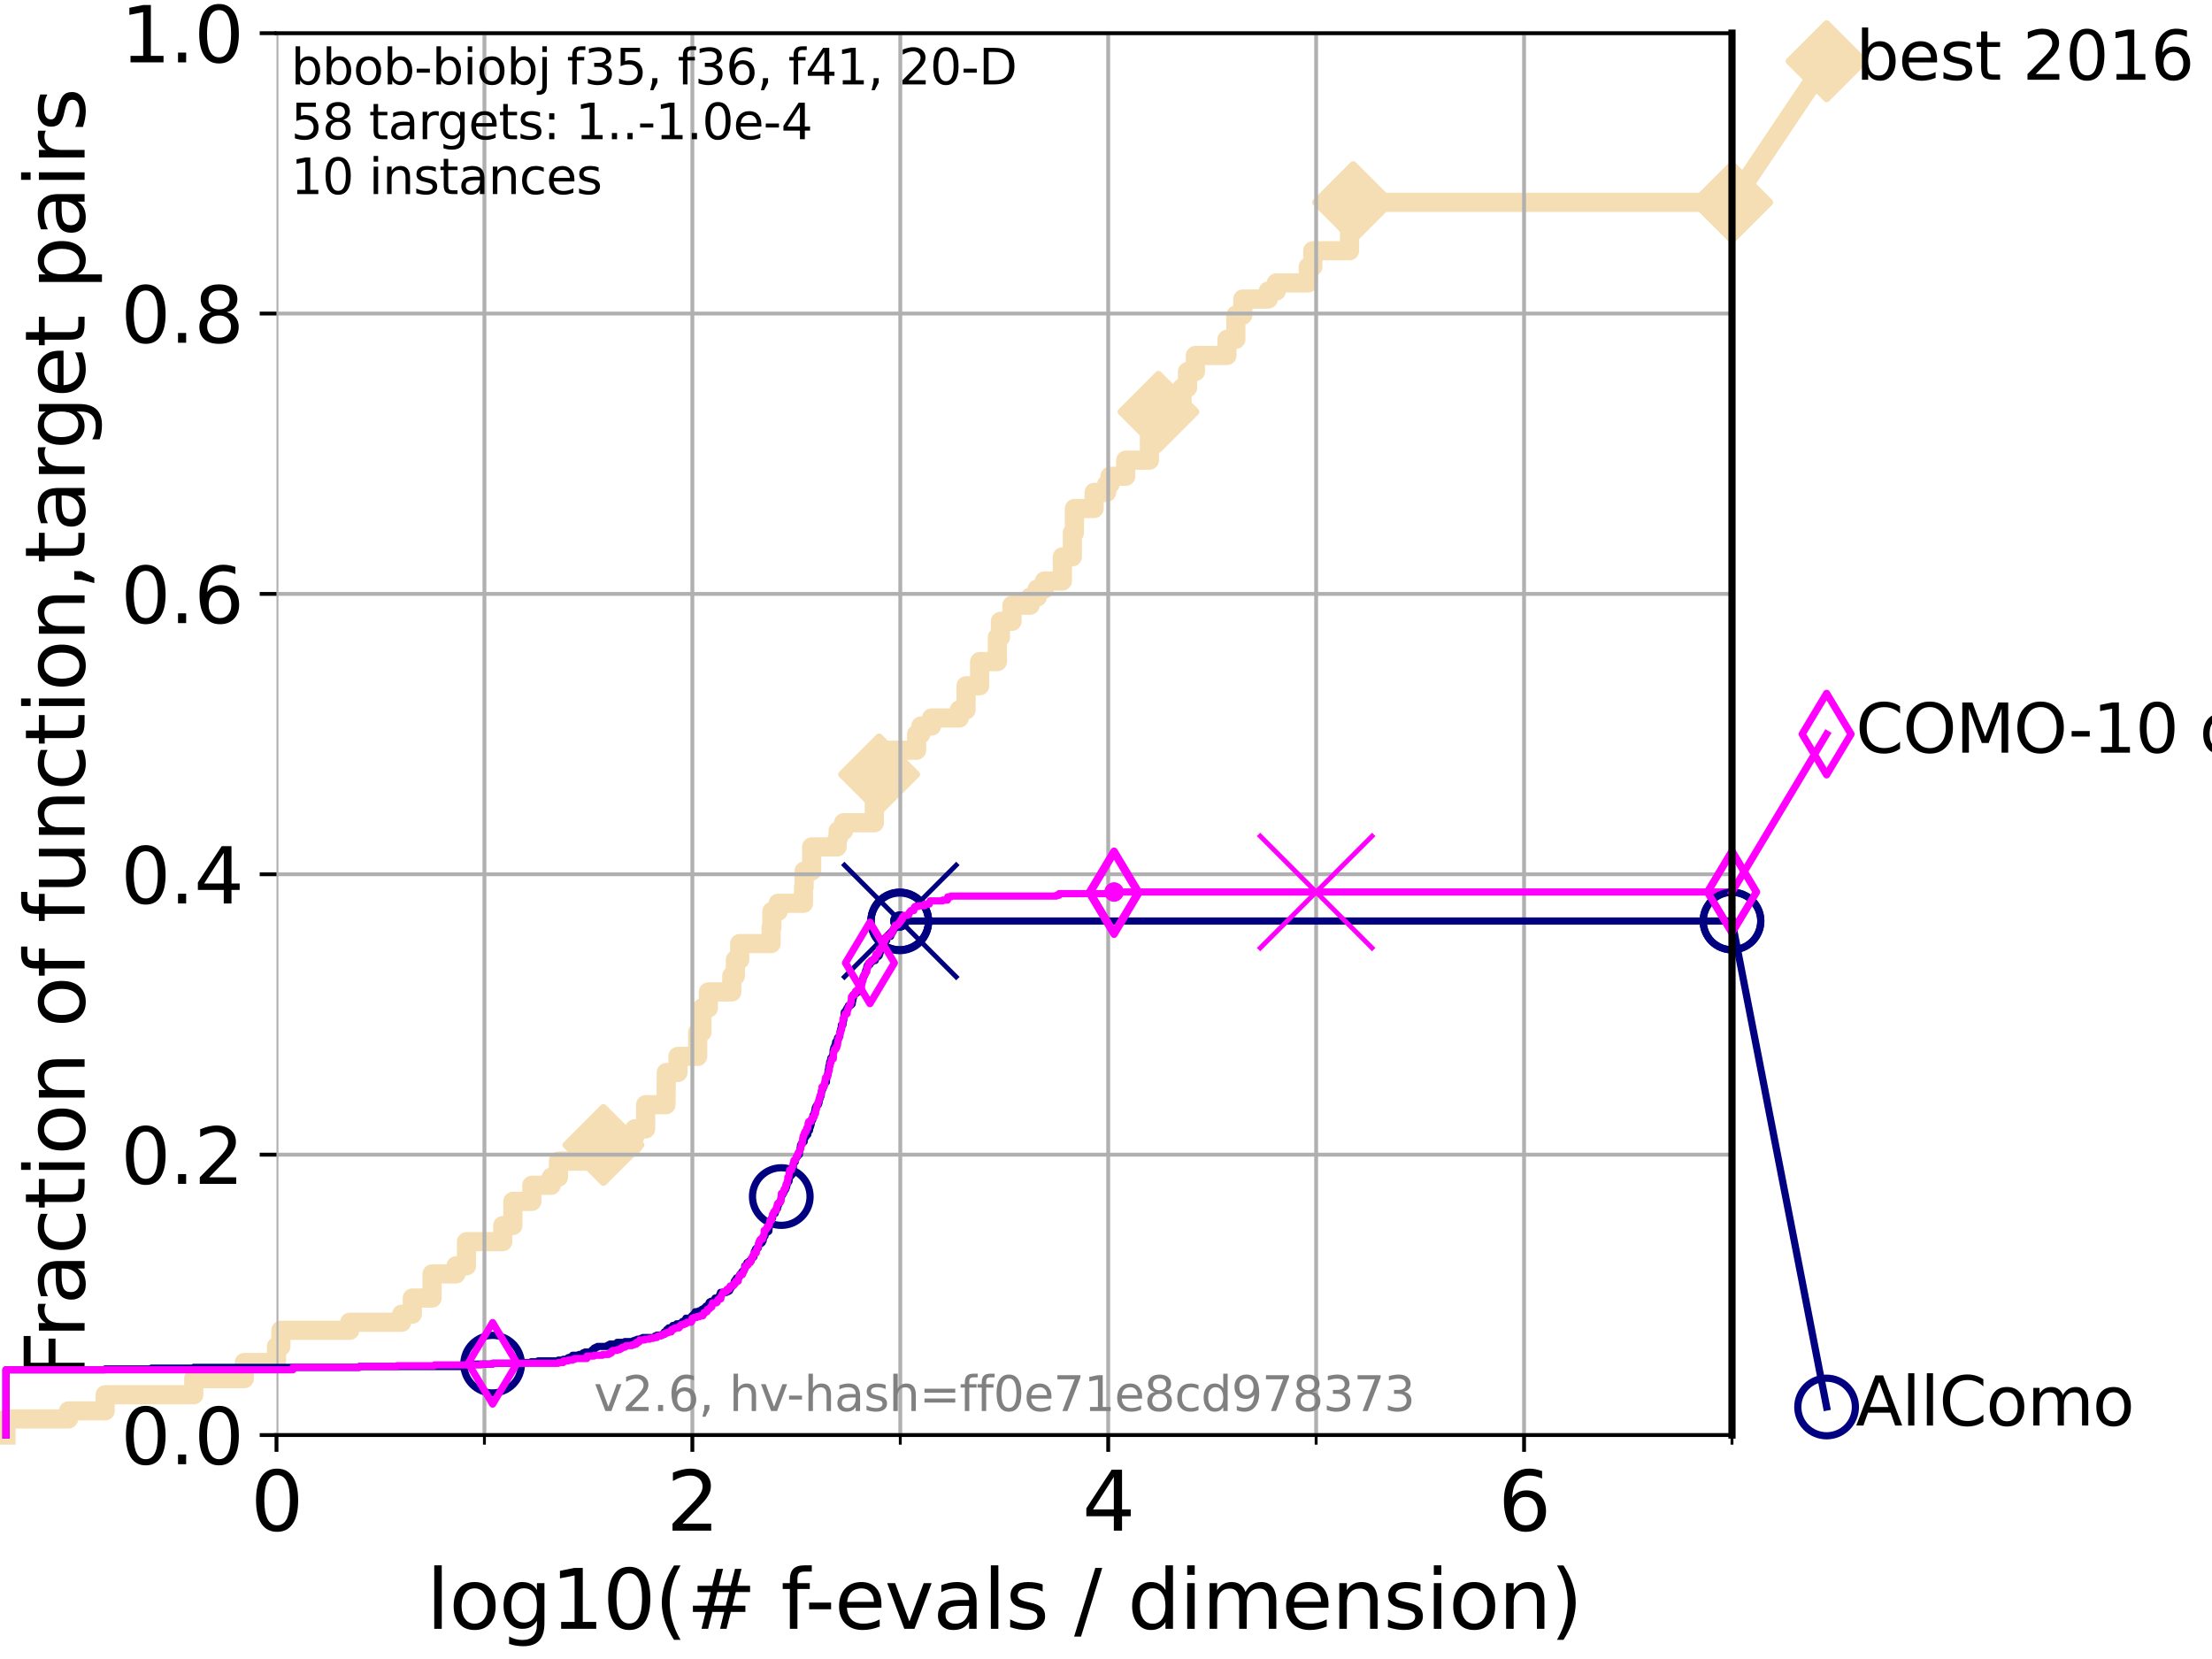 <?xml version="1.0" encoding="utf-8" standalone="no"?>
<!DOCTYPE svg PUBLIC "-//W3C//DTD SVG 1.1//EN"
  "http://www.w3.org/Graphics/SVG/1.1/DTD/svg11.dtd">
<svg xmlns:xlink="http://www.w3.org/1999/xlink" width="460.8pt" height="345.6pt" viewBox="0 0 460.8 345.6" xmlns="http://www.w3.org/2000/svg" version="1.1">
 <defs>
  <style type="text/css">*{stroke-linejoin: round; stroke-linecap: butt}</style>
 </defs>
 <g id="figure_1">
  <g id="patch_1">
   <path d="M 0 345.6 
L 460.8 345.6 
L 460.8 0 
L 0 0 
z
" style="fill: #ffffff"/>
  </g>
  <g id="axes_1">
   <g id="patch_2">
    <path d="M 57.6 298.944 
L 360.806 298.944 
L 360.806 6.912 
L 57.6 6.912 
z
" style="fill: #ffffff"/>
   </g>
   <g id="line2d_1">
    <path d="M 1.246 298.944 
L 1.246 295.587 
L 14.285 295.587 
L 14.285 293.909 
L 21.912 293.909 
L 21.912 290.552 
L 40.363 290.552 
L 40.363 287.196 
L 50.89 287.196 
L 50.89 283.839 
L 57.6 283.839 
L 57.6 280.482 
L 58.518 280.482 
L 58.518 277.126 
L 72.855 277.126 
L 72.855 275.447 
L 83.678 275.447 
L 83.678 273.769 
L 85.894 273.769 
L 85.894 270.412 
L 90.008 270.412 
L 90.008 265.377 
L 94.995 265.377 
L 94.995 263.699 
L 97.182 263.699 
L 97.182 258.664 
L 104.733 258.664 
L 104.733 255.307 
L 106.837 255.307 
L 106.837 250.272 
L 110.786 250.272 
L 110.786 246.915 
L 114.827 246.915 
L 114.827 245.237 
L 116.337 245.237 
L 116.337 241.88 
L 125.704 241.88 
L 125.704 238.524 
L 131.929 238.524 
L 131.929 236.845 
L 132.216 236.845 
L 132.216 235.167 
L 134.495 235.167 
L 134.495 230.132 
L 138.731 230.132 
L 138.806 223.418 
L 141.228 223.418 
L 141.228 220.062 
L 145.344 220.062 
L 145.344 215.027 
L 146.227 215.027 
L 146.227 209.992 
L 147.574 209.992 
L 147.574 206.635 
L 152.45 206.635 
L 152.45 203.278 
L 153.201 203.278 
L 153.201 199.922 
L 154.09 199.922 
L 154.09 196.565 
L 160.629 196.565 
L 160.629 193.208 
L 160.793 193.208 
L 160.793 189.852 
L 162.103 189.852 
L 162.103 188.173 
L 167.387 188.173 
L 167.387 184.817 
L 167.504 184.817 
L 167.504 181.46 
L 169.085 181.46 
L 169.085 176.425 
L 174.391 176.425 
L 174.391 174.746 
L 174.598 174.746 
L 174.598 173.068 
L 175.737 173.068 
L 175.737 171.39 
L 182.145 171.39 
L 182.145 166.355 
L 182.557 166.355 
L 182.557 161.32 
L 183.133 161.32 
L 183.133 156.285 
L 190.947 156.285 
L 190.947 152.928 
L 191.827 152.928 
L 191.827 151.25 
L 194.063 151.25 
L 194.063 149.571 
L 199.838 149.571 
L 199.838 147.893 
L 201.245 147.893 
L 201.245 142.858 
L 204.077 142.858 
L 204.077 137.823 
L 207.772 137.823 
L 207.772 132.788 
L 208.405 132.788 
L 208.405 129.431 
L 210.82 129.431 
L 210.82 126.074 
L 214.601 126.074 
L 214.601 124.396 
L 216.063 124.396 
L 216.063 122.718 
L 217.571 122.718 
L 217.571 121.039 
L 221.305 121.039 
L 221.305 116.004 
L 223.388 116.004 
L 223.388 110.969 
L 223.822 110.969 
L 223.822 105.934 
L 227.919 105.934 
L 227.919 102.578 
L 230.545 102.578 
L 230.545 100.899 
L 231.225 100.899 
L 231.225 99.221 
L 234.507 99.221 
L 234.507 95.864 
L 239.443 95.864 
L 239.443 90.829 
L 239.686 90.829 
L 239.686 85.794 
L 241.331 85.794 
L 241.331 84.116 
L 246.237 84.116 
L 246.237 80.759 
L 247.387 80.759 
L 247.387 77.402 
L 249.031 77.402 
L 249.031 74.046 
L 255.601 74.046 
L 255.601 70.689 
L 257.447 70.689 
L 257.447 65.654 
L 258.895 65.654 
L 258.895 62.297 
L 264.203 62.297 
L 264.203 60.619 
L 265.884 60.619 
L 265.884 58.941 
L 272.539 58.941 
L 272.539 55.584 
L 273.487 55.584 
L 273.487 52.227 
L 281.13 52.227 
L 281.13 47.192 
L 281.894 47.192 
L 281.894 42.157 
L 360.806 42.157 
L 360.806 42.157 
" style="fill: none; stroke: #f5deb3; stroke-width: 4; stroke-linecap: square"/>
   </g>
   <g id="line2d_2">
    <defs>
     <path id="m0adb28755e" d="M -0 7.778 
L 7.778 0 
L 0 -7.778 
L -7.778 -0 
z
" style="stroke: #f5deb3; stroke-width: 1.5; stroke-linejoin: miter"/>
    </defs>
    <g>
     <use xlink:href="#m0adb28755e" x="125.704" y="238.524" style="fill: #f5deb3; stroke: #f5deb3; stroke-width: 1.5; stroke-linejoin: miter"/>
     <use xlink:href="#m0adb28755e" x="183.133" y="161.32" style="fill: #f5deb3; stroke: #f5deb3; stroke-width: 1.5; stroke-linejoin: miter"/>
     <use xlink:href="#m0adb28755e" x="241.331" y="85.794" style="fill: #f5deb3; stroke: #f5deb3; stroke-width: 1.5; stroke-linejoin: miter"/>
     <use xlink:href="#m0adb28755e" x="281.894" y="42.157" style="fill: #f5deb3; stroke: #f5deb3; stroke-width: 1.5; stroke-linejoin: miter"/>
     <use xlink:href="#m0adb28755e" x="281.894" y="42.157" style="fill: #f5deb3; stroke: #f5deb3; stroke-width: 1.5; stroke-linejoin: miter"/>
     <use xlink:href="#m0adb28755e" x="360.806" y="42.157" style="fill: #f5deb3; stroke: #f5deb3; stroke-width: 1.5; stroke-linejoin: miter"/>
    </g>
   </g>
   <g id="line2d_3">
    <path style="fill: none; stroke: #f5deb3; stroke-width: 4; stroke-linecap: square"/>
    <g/>
   </g>
   <g id="line2d_4">
    <path d="M 360.806 42.157 
L 380.515 12.753 
" style="fill: none; stroke: #f5deb3; stroke-width: 4; stroke-linecap: square"/>
    <g>
     <use xlink:href="#m0adb28755e" x="360.806" y="42.157" style="fill: #f5deb3; stroke: #f5deb3; stroke-width: 1.5; stroke-linejoin: miter"/>
     <use xlink:href="#m0adb28755e" x="380.515" y="12.753" style="fill: #f5deb3; stroke: #f5deb3; stroke-width: 1.5; stroke-linejoin: miter"/>
    </g>
   </g>
   <g id="matplotlib.axis_1">
    <g id="xtick_1">
     <g id="line2d_5">
      <path d="M 57.6 298.944 
L 57.6 6.912 
" clip-path="url(#pcdf37199e1)" style="fill: none; stroke: #b0b0b0; stroke-width: 0.8; stroke-linecap: square"/>
     </g>
     <g id="line2d_6">
      <defs>
       <path id="m011af191b1" d="M 0 0 
L 0 3.5 
" style="stroke: #000000; stroke-width: 0.8"/>
      </defs>
      <g>
       <use xlink:href="#m011af191b1" x="57.6" y="298.944" style="stroke: #000000; stroke-width: 0.8"/>
      </g>
     </g>
     <g id="text_1">
      <!-- 0 -->
      <g transform="translate(52.192 318.861) scale(0.17 -0.17)">
       <defs>
        <path id="DejaVuSans-30" d="M 2034 4250 
Q 1547 4250 1301 3770 
Q 1056 3291 1056 2328 
Q 1056 1369 1301 889 
Q 1547 409 2034 409 
Q 2525 409 2770 889 
Q 3016 1369 3016 2328 
Q 3016 3291 2770 3770 
Q 2525 4250 2034 4250 
z
M 2034 4750 
Q 2819 4750 3233 4129 
Q 3647 3509 3647 2328 
Q 3647 1150 3233 529 
Q 2819 -91 2034 -91 
Q 1250 -91 836 529 
Q 422 1150 422 2328 
Q 422 3509 836 4129 
Q 1250 4750 2034 4750 
z
" transform="scale(0.016)"/>
       </defs>
       <use xlink:href="#DejaVuSans-30"/>
      </g>
     </g>
    </g>
    <g id="xtick_2">
     <g id="line2d_7">
      <path d="M 144.23 298.944 
L 144.23 6.912 
" clip-path="url(#pcdf37199e1)" style="fill: none; stroke: #b0b0b0; stroke-width: 0.8; stroke-linecap: square"/>
     </g>
     <g id="line2d_8">
      <g>
       <use xlink:href="#m011af191b1" x="144.23" y="298.944" style="stroke: #000000; stroke-width: 0.8"/>
      </g>
     </g>
     <g id="text_2">
      <!-- 2 -->
      <g transform="translate(138.822 318.861) scale(0.17 -0.17)">
       <defs>
        <path id="DejaVuSans-32" d="M 1228 531 
L 3431 531 
L 3431 0 
L 469 0 
L 469 531 
Q 828 903 1448 1529 
Q 2069 2156 2228 2338 
Q 2531 2678 2651 2914 
Q 2772 3150 2772 3378 
Q 2772 3750 2511 3984 
Q 2250 4219 1831 4219 
Q 1534 4219 1204 4116 
Q 875 4013 500 3803 
L 500 4441 
Q 881 4594 1212 4672 
Q 1544 4750 1819 4750 
Q 2544 4750 2975 4387 
Q 3406 4025 3406 3419 
Q 3406 3131 3298 2873 
Q 3191 2616 2906 2266 
Q 2828 2175 2409 1742 
Q 1991 1309 1228 531 
z
" transform="scale(0.016)"/>
       </defs>
       <use xlink:href="#DejaVuSans-32"/>
      </g>
     </g>
    </g>
    <g id="xtick_3">
     <g id="line2d_9">
      <path d="M 230.861 298.944 
L 230.861 6.912 
" clip-path="url(#pcdf37199e1)" style="fill: none; stroke: #b0b0b0; stroke-width: 0.8; stroke-linecap: square"/>
     </g>
     <g id="line2d_10">
      <g>
       <use xlink:href="#m011af191b1" x="230.861" y="298.944" style="stroke: #000000; stroke-width: 0.8"/>
      </g>
     </g>
     <g id="text_3">
      <!-- 4 -->
      <g transform="translate(225.453 318.861) scale(0.17 -0.17)">
       <defs>
        <path id="DejaVuSans-34" d="M 2419 4116 
L 825 1625 
L 2419 1625 
L 2419 4116 
z
M 2253 4666 
L 3047 4666 
L 3047 1625 
L 3713 1625 
L 3713 1100 
L 3047 1100 
L 3047 0 
L 2419 0 
L 2419 1100 
L 313 1100 
L 313 1709 
L 2253 4666 
z
" transform="scale(0.016)"/>
       </defs>
       <use xlink:href="#DejaVuSans-34"/>
      </g>
     </g>
    </g>
    <g id="xtick_4">
     <g id="line2d_11">
      <path d="M 317.491 298.944 
L 317.491 6.912 
" clip-path="url(#pcdf37199e1)" style="fill: none; stroke: #b0b0b0; stroke-width: 0.8; stroke-linecap: square"/>
     </g>
     <g id="line2d_12">
      <g>
       <use xlink:href="#m011af191b1" x="317.491" y="298.944" style="stroke: #000000; stroke-width: 0.8"/>
      </g>
     </g>
     <g id="text_4">
      <!-- 6 -->
      <g transform="translate(312.083 318.861) scale(0.17 -0.17)">
       <defs>
        <path id="DejaVuSans-36" d="M 2113 2584 
Q 1688 2584 1439 2293 
Q 1191 2003 1191 1497 
Q 1191 994 1439 701 
Q 1688 409 2113 409 
Q 2538 409 2786 701 
Q 3034 994 3034 1497 
Q 3034 2003 2786 2293 
Q 2538 2584 2113 2584 
z
M 3366 4563 
L 3366 3988 
Q 3128 4100 2886 4159 
Q 2644 4219 2406 4219 
Q 1781 4219 1451 3797 
Q 1122 3375 1075 2522 
Q 1259 2794 1537 2939 
Q 1816 3084 2150 3084 
Q 2853 3084 3261 2657 
Q 3669 2231 3669 1497 
Q 3669 778 3244 343 
Q 2819 -91 2113 -91 
Q 1303 -91 875 529 
Q 447 1150 447 2328 
Q 447 3434 972 4092 
Q 1497 4750 2381 4750 
Q 2619 4750 2861 4703 
Q 3103 4656 3366 4563 
z
" transform="scale(0.016)"/>
       </defs>
       <use xlink:href="#DejaVuSans-36"/>
      </g>
     </g>
    </g>
    <g id="xtick_5">
     <g id="line2d_13">
      <path d="M 100.915 298.944 
L 100.915 6.912 
" clip-path="url(#pcdf37199e1)" style="fill: none; stroke: #b0b0b0; stroke-width: 0.8; stroke-linecap: square"/>
     </g>
     <g id="line2d_14">
      <defs>
       <path id="maae02f347d" d="M 0 0 
L 0 2 
" style="stroke: #000000; stroke-width: 0.6"/>
      </defs>
      <g>
       <use xlink:href="#maae02f347d" x="100.915" y="298.944" style="stroke: #000000; stroke-width: 0.6"/>
      </g>
     </g>
    </g>
    <g id="xtick_6">
     <g id="line2d_15">
      <path d="M 187.546 298.944 
L 187.546 6.912 
" clip-path="url(#pcdf37199e1)" style="fill: none; stroke: #b0b0b0; stroke-width: 0.8; stroke-linecap: square"/>
     </g>
     <g id="line2d_16">
      <g>
       <use xlink:href="#maae02f347d" x="187.546" y="298.944" style="stroke: #000000; stroke-width: 0.6"/>
      </g>
     </g>
    </g>
    <g id="xtick_7">
     <g id="line2d_17">
      <path d="M 274.176 298.944 
L 274.176 6.912 
" clip-path="url(#pcdf37199e1)" style="fill: none; stroke: #b0b0b0; stroke-width: 0.8; stroke-linecap: square"/>
     </g>
     <g id="line2d_18">
      <g>
       <use xlink:href="#maae02f347d" x="274.176" y="298.944" style="stroke: #000000; stroke-width: 0.6"/>
      </g>
     </g>
    </g>
    <g id="xtick_8">
     <g id="line2d_19">
      <path d="M 360.806 298.944 
L 360.806 6.912 
" clip-path="url(#pcdf37199e1)" style="fill: none; stroke: #b0b0b0; stroke-width: 0.8; stroke-linecap: square"/>
     </g>
     <g id="line2d_20">
      <g>
       <use xlink:href="#maae02f347d" x="360.806" y="298.944" style="stroke: #000000; stroke-width: 0.6"/>
      </g>
     </g>
    </g>
    <g id="text_5">
     <!-- log10(# f-evals / dimension) -->
     <g transform="translate(88.823 339.314) scale(0.17 -0.17)">
      <defs>
       <path id="DejaVuSans-6c" d="M 603 4863 
L 1178 4863 
L 1178 0 
L 603 0 
L 603 4863 
z
" transform="scale(0.016)"/>
       <path id="DejaVuSans-6f" d="M 1959 3097 
Q 1497 3097 1228 2736 
Q 959 2375 959 1747 
Q 959 1119 1226 758 
Q 1494 397 1959 397 
Q 2419 397 2687 759 
Q 2956 1122 2956 1747 
Q 2956 2369 2687 2733 
Q 2419 3097 1959 3097 
z
M 1959 3584 
Q 2709 3584 3137 3096 
Q 3566 2609 3566 1747 
Q 3566 888 3137 398 
Q 2709 -91 1959 -91 
Q 1206 -91 779 398 
Q 353 888 353 1747 
Q 353 2609 779 3096 
Q 1206 3584 1959 3584 
z
" transform="scale(0.016)"/>
       <path id="DejaVuSans-67" d="M 2906 1791 
Q 2906 2416 2648 2759 
Q 2391 3103 1925 3103 
Q 1463 3103 1205 2759 
Q 947 2416 947 1791 
Q 947 1169 1205 825 
Q 1463 481 1925 481 
Q 2391 481 2648 825 
Q 2906 1169 2906 1791 
z
M 3481 434 
Q 3481 -459 3084 -895 
Q 2688 -1331 1869 -1331 
Q 1566 -1331 1297 -1286 
Q 1028 -1241 775 -1147 
L 775 -588 
Q 1028 -725 1275 -790 
Q 1522 -856 1778 -856 
Q 2344 -856 2625 -561 
Q 2906 -266 2906 331 
L 2906 616 
Q 2728 306 2450 153 
Q 2172 0 1784 0 
Q 1141 0 747 490 
Q 353 981 353 1791 
Q 353 2603 747 3093 
Q 1141 3584 1784 3584 
Q 2172 3584 2450 3431 
Q 2728 3278 2906 2969 
L 2906 3500 
L 3481 3500 
L 3481 434 
z
" transform="scale(0.016)"/>
       <path id="DejaVuSans-31" d="M 794 531 
L 1825 531 
L 1825 4091 
L 703 3866 
L 703 4441 
L 1819 4666 
L 2450 4666 
L 2450 531 
L 3481 531 
L 3481 0 
L 794 0 
L 794 531 
z
" transform="scale(0.016)"/>
       <path id="DejaVuSans-28" d="M 1984 4856 
Q 1566 4138 1362 3434 
Q 1159 2731 1159 2009 
Q 1159 1288 1364 580 
Q 1569 -128 1984 -844 
L 1484 -844 
Q 1016 -109 783 600 
Q 550 1309 550 2009 
Q 550 2706 781 3412 
Q 1013 4119 1484 4856 
L 1984 4856 
z
" transform="scale(0.016)"/>
       <path id="DejaVuSans-23" d="M 3272 2816 
L 2363 2816 
L 2100 1772 
L 3016 1772 
L 3272 2816 
z
M 2803 4594 
L 2478 3297 
L 3391 3297 
L 3719 4594 
L 4219 4594 
L 3897 3297 
L 4872 3297 
L 4872 2816 
L 3775 2816 
L 3519 1772 
L 4513 1772 
L 4513 1294 
L 3397 1294 
L 3072 0 
L 2572 0 
L 2894 1294 
L 1978 1294 
L 1656 0 
L 1153 0 
L 1478 1294 
L 494 1294 
L 494 1772 
L 1594 1772 
L 1856 2816 
L 850 2816 
L 850 3297 
L 1978 3297 
L 2297 4594 
L 2803 4594 
z
" transform="scale(0.016)"/>
       <path id="DejaVuSans-20" transform="scale(0.016)"/>
       <path id="DejaVuSans-66" d="M 2375 4863 
L 2375 4384 
L 1825 4384 
Q 1516 4384 1395 4259 
Q 1275 4134 1275 3809 
L 1275 3500 
L 2222 3500 
L 2222 3053 
L 1275 3053 
L 1275 0 
L 697 0 
L 697 3053 
L 147 3053 
L 147 3500 
L 697 3500 
L 697 3744 
Q 697 4328 969 4595 
Q 1241 4863 1831 4863 
L 2375 4863 
z
" transform="scale(0.016)"/>
       <path id="DejaVuSans-2d" d="M 313 2009 
L 1997 2009 
L 1997 1497 
L 313 1497 
L 313 2009 
z
" transform="scale(0.016)"/>
       <path id="DejaVuSans-65" d="M 3597 1894 
L 3597 1613 
L 953 1613 
Q 991 1019 1311 708 
Q 1631 397 2203 397 
Q 2534 397 2845 478 
Q 3156 559 3463 722 
L 3463 178 
Q 3153 47 2828 -22 
Q 2503 -91 2169 -91 
Q 1331 -91 842 396 
Q 353 884 353 1716 
Q 353 2575 817 3079 
Q 1281 3584 2069 3584 
Q 2775 3584 3186 3129 
Q 3597 2675 3597 1894 
z
M 3022 2063 
Q 3016 2534 2758 2815 
Q 2500 3097 2075 3097 
Q 1594 3097 1305 2825 
Q 1016 2553 972 2059 
L 3022 2063 
z
" transform="scale(0.016)"/>
       <path id="DejaVuSans-76" d="M 191 3500 
L 800 3500 
L 1894 563 
L 2988 3500 
L 3597 3500 
L 2284 0 
L 1503 0 
L 191 3500 
z
" transform="scale(0.016)"/>
       <path id="DejaVuSans-61" d="M 2194 1759 
Q 1497 1759 1228 1600 
Q 959 1441 959 1056 
Q 959 750 1161 570 
Q 1363 391 1709 391 
Q 2188 391 2477 730 
Q 2766 1069 2766 1631 
L 2766 1759 
L 2194 1759 
z
M 3341 1997 
L 3341 0 
L 2766 0 
L 2766 531 
Q 2569 213 2275 61 
Q 1981 -91 1556 -91 
Q 1019 -91 701 211 
Q 384 513 384 1019 
Q 384 1609 779 1909 
Q 1175 2209 1959 2209 
L 2766 2209 
L 2766 2266 
Q 2766 2663 2505 2880 
Q 2244 3097 1772 3097 
Q 1472 3097 1187 3025 
Q 903 2953 641 2809 
L 641 3341 
Q 956 3463 1253 3523 
Q 1550 3584 1831 3584 
Q 2591 3584 2966 3190 
Q 3341 2797 3341 1997 
z
" transform="scale(0.016)"/>
       <path id="DejaVuSans-73" d="M 2834 3397 
L 2834 2853 
Q 2591 2978 2328 3040 
Q 2066 3103 1784 3103 
Q 1356 3103 1142 2972 
Q 928 2841 928 2578 
Q 928 2378 1081 2264 
Q 1234 2150 1697 2047 
L 1894 2003 
Q 2506 1872 2764 1633 
Q 3022 1394 3022 966 
Q 3022 478 2636 193 
Q 2250 -91 1575 -91 
Q 1294 -91 989 -36 
Q 684 19 347 128 
L 347 722 
Q 666 556 975 473 
Q 1284 391 1588 391 
Q 1994 391 2212 530 
Q 2431 669 2431 922 
Q 2431 1156 2273 1281 
Q 2116 1406 1581 1522 
L 1381 1569 
Q 847 1681 609 1914 
Q 372 2147 372 2553 
Q 372 3047 722 3315 
Q 1072 3584 1716 3584 
Q 2034 3584 2315 3537 
Q 2597 3491 2834 3397 
z
" transform="scale(0.016)"/>
       <path id="DejaVuSans-2f" d="M 1625 4666 
L 2156 4666 
L 531 -594 
L 0 -594 
L 1625 4666 
z
" transform="scale(0.016)"/>
       <path id="DejaVuSans-64" d="M 2906 2969 
L 2906 4863 
L 3481 4863 
L 3481 0 
L 2906 0 
L 2906 525 
Q 2725 213 2448 61 
Q 2172 -91 1784 -91 
Q 1150 -91 751 415 
Q 353 922 353 1747 
Q 353 2572 751 3078 
Q 1150 3584 1784 3584 
Q 2172 3584 2448 3432 
Q 2725 3281 2906 2969 
z
M 947 1747 
Q 947 1113 1208 752 
Q 1469 391 1925 391 
Q 2381 391 2643 752 
Q 2906 1113 2906 1747 
Q 2906 2381 2643 2742 
Q 2381 3103 1925 3103 
Q 1469 3103 1208 2742 
Q 947 2381 947 1747 
z
" transform="scale(0.016)"/>
       <path id="DejaVuSans-69" d="M 603 3500 
L 1178 3500 
L 1178 0 
L 603 0 
L 603 3500 
z
M 603 4863 
L 1178 4863 
L 1178 4134 
L 603 4134 
L 603 4863 
z
" transform="scale(0.016)"/>
       <path id="DejaVuSans-6d" d="M 3328 2828 
Q 3544 3216 3844 3400 
Q 4144 3584 4550 3584 
Q 5097 3584 5394 3201 
Q 5691 2819 5691 2113 
L 5691 0 
L 5113 0 
L 5113 2094 
Q 5113 2597 4934 2840 
Q 4756 3084 4391 3084 
Q 3944 3084 3684 2787 
Q 3425 2491 3425 1978 
L 3425 0 
L 2847 0 
L 2847 2094 
Q 2847 2600 2669 2842 
Q 2491 3084 2119 3084 
Q 1678 3084 1418 2786 
Q 1159 2488 1159 1978 
L 1159 0 
L 581 0 
L 581 3500 
L 1159 3500 
L 1159 2956 
Q 1356 3278 1631 3431 
Q 1906 3584 2284 3584 
Q 2666 3584 2933 3390 
Q 3200 3197 3328 2828 
z
" transform="scale(0.016)"/>
       <path id="DejaVuSans-6e" d="M 3513 2113 
L 3513 0 
L 2938 0 
L 2938 2094 
Q 2938 2591 2744 2837 
Q 2550 3084 2163 3084 
Q 1697 3084 1428 2787 
Q 1159 2491 1159 1978 
L 1159 0 
L 581 0 
L 581 3500 
L 1159 3500 
L 1159 2956 
Q 1366 3272 1645 3428 
Q 1925 3584 2291 3584 
Q 2894 3584 3203 3211 
Q 3513 2838 3513 2113 
z
" transform="scale(0.016)"/>
       <path id="DejaVuSans-29" d="M 513 4856 
L 1013 4856 
Q 1481 4119 1714 3412 
Q 1947 2706 1947 2009 
Q 1947 1309 1714 600 
Q 1481 -109 1013 -844 
L 513 -844 
Q 928 -128 1133 580 
Q 1338 1288 1338 2009 
Q 1338 2731 1133 3434 
Q 928 4138 513 4856 
z
" transform="scale(0.016)"/>
      </defs>
      <use xlink:href="#DejaVuSans-6c"/>
      <use xlink:href="#DejaVuSans-6f" x="27.783"/>
      <use xlink:href="#DejaVuSans-67" x="88.965"/>
      <use xlink:href="#DejaVuSans-31" x="152.441"/>
      <use xlink:href="#DejaVuSans-30" x="216.064"/>
      <use xlink:href="#DejaVuSans-28" x="279.688"/>
      <use xlink:href="#DejaVuSans-23" x="318.701"/>
      <use xlink:href="#DejaVuSans-20" x="402.49"/>
      <use xlink:href="#DejaVuSans-66" x="434.277"/>
      <use xlink:href="#DejaVuSans-2d" x="463.982"/>
      <use xlink:href="#DejaVuSans-65" x="500.066"/>
      <use xlink:href="#DejaVuSans-76" x="561.59"/>
      <use xlink:href="#DejaVuSans-61" x="620.77"/>
      <use xlink:href="#DejaVuSans-6c" x="682.049"/>
      <use xlink:href="#DejaVuSans-73" x="709.832"/>
      <use xlink:href="#DejaVuSans-20" x="761.932"/>
      <use xlink:href="#DejaVuSans-2f" x="793.719"/>
      <use xlink:href="#DejaVuSans-20" x="827.41"/>
      <use xlink:href="#DejaVuSans-64" x="859.197"/>
      <use xlink:href="#DejaVuSans-69" x="922.674"/>
      <use xlink:href="#DejaVuSans-6d" x="950.457"/>
      <use xlink:href="#DejaVuSans-65" x="1047.869"/>
      <use xlink:href="#DejaVuSans-6e" x="1109.393"/>
      <use xlink:href="#DejaVuSans-73" x="1172.771"/>
      <use xlink:href="#DejaVuSans-69" x="1224.871"/>
      <use xlink:href="#DejaVuSans-6f" x="1252.654"/>
      <use xlink:href="#DejaVuSans-6e" x="1313.836"/>
      <use xlink:href="#DejaVuSans-29" x="1377.215"/>
     </g>
    </g>
   </g>
   <g id="matplotlib.axis_2">
    <g id="ytick_1">
     <g id="line2d_21">
      <path d="M 57.6 298.944 
L 360.806 298.944 
" clip-path="url(#pcdf37199e1)" style="fill: none; stroke: #b0b0b0; stroke-width: 0.8; stroke-linecap: square"/>
     </g>
     <g id="line2d_22">
      <defs>
       <path id="m41e08e4205" d="M 0 0 
L -3.5 0 
" style="stroke: #000000; stroke-width: 0.8"/>
      </defs>
      <g>
       <use xlink:href="#m41e08e4205" x="57.6" y="298.944" style="stroke: #000000; stroke-width: 0.8"/>
      </g>
     </g>
     <g id="text_6">
      <!-- 0.0 -->
      <g transform="translate(25.155 305.023) scale(0.16 -0.16)">
       <defs>
        <path id="DejaVuSans-2e" d="M 684 794 
L 1344 794 
L 1344 0 
L 684 0 
L 684 794 
z
" transform="scale(0.016)"/>
       </defs>
       <use xlink:href="#DejaVuSans-30"/>
       <use xlink:href="#DejaVuSans-2e" x="63.623"/>
       <use xlink:href="#DejaVuSans-30" x="95.41"/>
      </g>
     </g>
    </g>
    <g id="ytick_2">
     <g id="line2d_23">
      <path d="M 57.6 240.538 
L 360.806 240.538 
" clip-path="url(#pcdf37199e1)" style="fill: none; stroke: #b0b0b0; stroke-width: 0.8; stroke-linecap: square"/>
     </g>
     <g id="line2d_24">
      <g>
       <use xlink:href="#m41e08e4205" x="57.6" y="240.538" style="stroke: #000000; stroke-width: 0.8"/>
      </g>
     </g>
     <g id="text_7">
      <!-- 0.2 -->
      <g transform="translate(25.155 246.616) scale(0.16 -0.16)">
       <use xlink:href="#DejaVuSans-30"/>
       <use xlink:href="#DejaVuSans-2e" x="63.623"/>
       <use xlink:href="#DejaVuSans-32" x="95.41"/>
      </g>
     </g>
    </g>
    <g id="ytick_3">
     <g id="line2d_25">
      <path d="M 57.6 182.131 
L 360.806 182.131 
" clip-path="url(#pcdf37199e1)" style="fill: none; stroke: #b0b0b0; stroke-width: 0.8; stroke-linecap: square"/>
     </g>
     <g id="line2d_26">
      <g>
       <use xlink:href="#m41e08e4205" x="57.6" y="182.131" style="stroke: #000000; stroke-width: 0.8"/>
      </g>
     </g>
     <g id="text_8">
      <!-- 0.4 -->
      <g transform="translate(25.155 188.21) scale(0.16 -0.16)">
       <use xlink:href="#DejaVuSans-30"/>
       <use xlink:href="#DejaVuSans-2e" x="63.623"/>
       <use xlink:href="#DejaVuSans-34" x="95.41"/>
      </g>
     </g>
    </g>
    <g id="ytick_4">
     <g id="line2d_27">
      <path d="M 57.6 123.725 
L 360.806 123.725 
" clip-path="url(#pcdf37199e1)" style="fill: none; stroke: #b0b0b0; stroke-width: 0.8; stroke-linecap: square"/>
     </g>
     <g id="line2d_28">
      <g>
       <use xlink:href="#m41e08e4205" x="57.6" y="123.725" style="stroke: #000000; stroke-width: 0.8"/>
      </g>
     </g>
     <g id="text_9">
      <!-- 0.6 -->
      <g transform="translate(25.155 129.804) scale(0.16 -0.16)">
       <use xlink:href="#DejaVuSans-30"/>
       <use xlink:href="#DejaVuSans-2e" x="63.623"/>
       <use xlink:href="#DejaVuSans-36" x="95.41"/>
      </g>
     </g>
    </g>
    <g id="ytick_5">
     <g id="line2d_29">
      <path d="M 57.6 65.318 
L 360.806 65.318 
" clip-path="url(#pcdf37199e1)" style="fill: none; stroke: #b0b0b0; stroke-width: 0.8; stroke-linecap: square"/>
     </g>
     <g id="line2d_30">
      <g>
       <use xlink:href="#m41e08e4205" x="57.6" y="65.318" style="stroke: #000000; stroke-width: 0.8"/>
      </g>
     </g>
     <g id="text_10">
      <!-- 0.8 -->
      <g transform="translate(25.155 71.397) scale(0.16 -0.16)">
       <defs>
        <path id="DejaVuSans-38" d="M 2034 2216 
Q 1584 2216 1326 1975 
Q 1069 1734 1069 1313 
Q 1069 891 1326 650 
Q 1584 409 2034 409 
Q 2484 409 2743 651 
Q 3003 894 3003 1313 
Q 3003 1734 2745 1975 
Q 2488 2216 2034 2216 
z
M 1403 2484 
Q 997 2584 770 2862 
Q 544 3141 544 3541 
Q 544 4100 942 4425 
Q 1341 4750 2034 4750 
Q 2731 4750 3128 4425 
Q 3525 4100 3525 3541 
Q 3525 3141 3298 2862 
Q 3072 2584 2669 2484 
Q 3125 2378 3379 2068 
Q 3634 1759 3634 1313 
Q 3634 634 3220 271 
Q 2806 -91 2034 -91 
Q 1263 -91 848 271 
Q 434 634 434 1313 
Q 434 1759 690 2068 
Q 947 2378 1403 2484 
z
M 1172 3481 
Q 1172 3119 1398 2916 
Q 1625 2713 2034 2713 
Q 2441 2713 2670 2916 
Q 2900 3119 2900 3481 
Q 2900 3844 2670 4047 
Q 2441 4250 2034 4250 
Q 1625 4250 1398 4047 
Q 1172 3844 1172 3481 
z
" transform="scale(0.016)"/>
       </defs>
       <use xlink:href="#DejaVuSans-30"/>
       <use xlink:href="#DejaVuSans-2e" x="63.623"/>
       <use xlink:href="#DejaVuSans-38" x="95.41"/>
      </g>
     </g>
    </g>
    <g id="ytick_6">
     <g id="line2d_31">
      <path d="M 57.6 6.912 
L 360.806 6.912 
" clip-path="url(#pcdf37199e1)" style="fill: none; stroke: #b0b0b0; stroke-width: 0.8; stroke-linecap: square"/>
     </g>
     <g id="line2d_32">
      <g>
       <use xlink:href="#m41e08e4205" x="57.6" y="6.912" style="stroke: #000000; stroke-width: 0.8"/>
      </g>
     </g>
     <g id="text_11">
      <!-- 1.0 -->
      <g transform="translate(25.155 12.991) scale(0.16 -0.16)">
       <use xlink:href="#DejaVuSans-31"/>
       <use xlink:href="#DejaVuSans-2e" x="63.623"/>
       <use xlink:href="#DejaVuSans-30" x="95.41"/>
      </g>
     </g>
    </g>
    <g id="text_12">
     <!-- Fraction of function,target pairs -->
     <g transform="translate(17.62 287.313) rotate(-90) scale(0.17 -0.17)">
      <defs>
       <path id="DejaVuSans-46" d="M 628 4666 
L 3309 4666 
L 3309 4134 
L 1259 4134 
L 1259 2759 
L 3109 2759 
L 3109 2228 
L 1259 2228 
L 1259 0 
L 628 0 
L 628 4666 
z
" transform="scale(0.016)"/>
       <path id="DejaVuSans-72" d="M 2631 2963 
Q 2534 3019 2420 3045 
Q 2306 3072 2169 3072 
Q 1681 3072 1420 2755 
Q 1159 2438 1159 1844 
L 1159 0 
L 581 0 
L 581 3500 
L 1159 3500 
L 1159 2956 
Q 1341 3275 1631 3429 
Q 1922 3584 2338 3584 
Q 2397 3584 2469 3576 
Q 2541 3569 2628 3553 
L 2631 2963 
z
" transform="scale(0.016)"/>
       <path id="DejaVuSans-63" d="M 3122 3366 
L 3122 2828 
Q 2878 2963 2633 3030 
Q 2388 3097 2138 3097 
Q 1578 3097 1268 2742 
Q 959 2388 959 1747 
Q 959 1106 1268 751 
Q 1578 397 2138 397 
Q 2388 397 2633 464 
Q 2878 531 3122 666 
L 3122 134 
Q 2881 22 2623 -34 
Q 2366 -91 2075 -91 
Q 1284 -91 818 406 
Q 353 903 353 1747 
Q 353 2603 823 3093 
Q 1294 3584 2113 3584 
Q 2378 3584 2631 3529 
Q 2884 3475 3122 3366 
z
" transform="scale(0.016)"/>
       <path id="DejaVuSans-74" d="M 1172 4494 
L 1172 3500 
L 2356 3500 
L 2356 3053 
L 1172 3053 
L 1172 1153 
Q 1172 725 1289 603 
Q 1406 481 1766 481 
L 2356 481 
L 2356 0 
L 1766 0 
Q 1100 0 847 248 
Q 594 497 594 1153 
L 594 3053 
L 172 3053 
L 172 3500 
L 594 3500 
L 594 4494 
L 1172 4494 
z
" transform="scale(0.016)"/>
       <path id="DejaVuSans-75" d="M 544 1381 
L 544 3500 
L 1119 3500 
L 1119 1403 
Q 1119 906 1312 657 
Q 1506 409 1894 409 
Q 2359 409 2629 706 
Q 2900 1003 2900 1516 
L 2900 3500 
L 3475 3500 
L 3475 0 
L 2900 0 
L 2900 538 
Q 2691 219 2414 64 
Q 2138 -91 1772 -91 
Q 1169 -91 856 284 
Q 544 659 544 1381 
z
M 1991 3584 
L 1991 3584 
z
" transform="scale(0.016)"/>
       <path id="DejaVuSans-2c" d="M 750 794 
L 1409 794 
L 1409 256 
L 897 -744 
L 494 -744 
L 750 256 
L 750 794 
z
" transform="scale(0.016)"/>
       <path id="DejaVuSans-70" d="M 1159 525 
L 1159 -1331 
L 581 -1331 
L 581 3500 
L 1159 3500 
L 1159 2969 
Q 1341 3281 1617 3432 
Q 1894 3584 2278 3584 
Q 2916 3584 3314 3078 
Q 3713 2572 3713 1747 
Q 3713 922 3314 415 
Q 2916 -91 2278 -91 
Q 1894 -91 1617 61 
Q 1341 213 1159 525 
z
M 3116 1747 
Q 3116 2381 2855 2742 
Q 2594 3103 2138 3103 
Q 1681 3103 1420 2742 
Q 1159 2381 1159 1747 
Q 1159 1113 1420 752 
Q 1681 391 2138 391 
Q 2594 391 2855 752 
Q 3116 1113 3116 1747 
z
" transform="scale(0.016)"/>
      </defs>
      <use xlink:href="#DejaVuSans-46"/>
      <use xlink:href="#DejaVuSans-72" x="50.27"/>
      <use xlink:href="#DejaVuSans-61" x="91.383"/>
      <use xlink:href="#DejaVuSans-63" x="152.662"/>
      <use xlink:href="#DejaVuSans-74" x="207.643"/>
      <use xlink:href="#DejaVuSans-69" x="246.852"/>
      <use xlink:href="#DejaVuSans-6f" x="274.635"/>
      <use xlink:href="#DejaVuSans-6e" x="335.816"/>
      <use xlink:href="#DejaVuSans-20" x="399.195"/>
      <use xlink:href="#DejaVuSans-6f" x="430.982"/>
      <use xlink:href="#DejaVuSans-66" x="492.164"/>
      <use xlink:href="#DejaVuSans-20" x="527.369"/>
      <use xlink:href="#DejaVuSans-66" x="559.156"/>
      <use xlink:href="#DejaVuSans-75" x="594.361"/>
      <use xlink:href="#DejaVuSans-6e" x="657.74"/>
      <use xlink:href="#DejaVuSans-63" x="721.119"/>
      <use xlink:href="#DejaVuSans-74" x="776.1"/>
      <use xlink:href="#DejaVuSans-69" x="815.309"/>
      <use xlink:href="#DejaVuSans-6f" x="843.092"/>
      <use xlink:href="#DejaVuSans-6e" x="904.273"/>
      <use xlink:href="#DejaVuSans-2c" x="967.652"/>
      <use xlink:href="#DejaVuSans-74" x="999.439"/>
      <use xlink:href="#DejaVuSans-61" x="1038.648"/>
      <use xlink:href="#DejaVuSans-72" x="1099.928"/>
      <use xlink:href="#DejaVuSans-67" x="1139.291"/>
      <use xlink:href="#DejaVuSans-65" x="1202.768"/>
      <use xlink:href="#DejaVuSans-74" x="1264.291"/>
      <use xlink:href="#DejaVuSans-20" x="1303.5"/>
      <use xlink:href="#DejaVuSans-70" x="1335.287"/>
      <use xlink:href="#DejaVuSans-61" x="1398.764"/>
      <use xlink:href="#DejaVuSans-69" x="1460.043"/>
      <use xlink:href="#DejaVuSans-72" x="1487.826"/>
      <use xlink:href="#DejaVuSans-73" x="1528.939"/>
     </g>
    </g>
   </g>
   <g id="line2d_33">
    <defs>
     <path id="m4792e9bd8c" d="M 0 1.5 
C 0.398 1.5 0.779 1.342 1.061 1.061 
C 1.342 0.779 1.5 0.398 1.5 0 
C 1.5 -0.398 1.342 -0.779 1.061 -1.061 
C 0.779 -1.342 0.398 -1.5 0 -1.5 
C -0.398 -1.5 -0.779 -1.342 -1.061 -1.061 
C -1.342 -0.779 -1.5 -0.398 -1.5 0 
C -1.5 0.398 -1.342 0.779 -1.061 1.061 
C -0.779 1.342 -0.398 1.5 0 1.5 
z
" style="stroke: #f5deb3"/>
    </defs>
    <g>
     <use xlink:href="#m4792e9bd8c" x="281.894" y="42.157" style="fill: #f5deb3; stroke: #f5deb3"/>
     <use xlink:href="#m4792e9bd8c" x="281.894" y="42.157" style="fill: #f5deb3; stroke: #f5deb3"/>
    </g>
   </g>
   <g id="line2d_34">
    <defs>
     <path id="m7170c3e984" d="M 0 1.5 
C 0.398 1.5 0.779 1.342 1.061 1.061 
C 1.342 0.779 1.5 0.398 1.5 0 
C 1.5 -0.398 1.342 -0.779 1.061 -1.061 
C 0.779 -1.342 0.398 -1.5 0 -1.5 
C -0.398 -1.5 -0.779 -1.342 -1.061 -1.061 
C -1.342 -0.779 -1.5 -0.398 -1.5 0 
C -1.5 0.398 -1.342 0.779 -1.061 1.061 
C -0.779 1.342 -0.398 1.5 0 1.5 
z
" style="stroke: #000080"/>
    </defs>
    <g>
     <use xlink:href="#m7170c3e984" x="187.436" y="191.866" style="fill: #000080; stroke: #000080"/>
     <use xlink:href="#m7170c3e984" x="187.436" y="191.866" style="fill: #000080; stroke: #000080"/>
    </g>
   </g>
   <g id="line2d_35">
    <path d="M 1.246 298.944 
L 1.246 285.349 
L 21.912 285.349 
L 21.912 285.182 
L 31.522 285.182 
L 31.522 285.014 
L 40.363 285.014 
L 40.363 284.846 
L 74.837 284.846 
L 74.837 284.678 
L 97.523 284.678 
L 97.523 284.175 
L 102.622 284.175 
L 102.622 284.007 
L 107.512 284.007 
L 107.512 283.839 
L 110.675 283.839 
L 110.675 283.671 
L 112.077 283.671 
L 112.077 283.503 
L 116.295 283.503 
L 116.295 283.335 
L 117.345 283.335 
L 117.345 283.168 
L 118.339 283.168 
L 118.339 282.832 
L 118.817 282.832 
L 118.817 282.664 
L 119.284 282.664 
L 119.284 282.328 
L 120.617 282.328 
L 120.617 282.161 
L 121.456 282.161 
L 121.456 281.825 
L 121.862 281.825 
L 121.862 281.657 
L 123.03 281.657 
L 123.03 281.489 
L 123.403 281.489 
L 123.403 281.154 
L 123.77 281.154 
L 123.77 280.818 
L 124.129 280.818 
L 124.129 280.65 
L 124.482 280.65 
L 124.482 280.482 
L 126.469 280.482 
L 126.469 280.314 
L 126.781 280.314 
L 126.781 280.147 
L 127.087 280.147 
L 127.087 279.979 
L 128.55 279.979 
L 128.55 279.643 
L 130.167 279.643 
L 130.167 279.475 
L 131.893 279.475 
L 131.893 279.307 
L 132.358 279.307 
L 132.358 279.14 
L 132.812 279.14 
L 132.812 278.972 
L 133.507 278.972 
L 133.507 278.804 
L 133.902 278.804 
L 133.902 278.636 
L 136.285 278.636 
L 136.285 278.468 
L 136.471 278.468 
L 136.471 278.3 
L 136.837 278.3 
L 136.837 278.133 
L 137.893 278.133 
L 137.893 277.965 
L 138.4 277.965 
L 138.4 277.461 
L 138.731 277.461 
L 138.731 277.293 
L 138.894 277.293 
L 138.894 276.958 
L 139.216 276.958 
L 139.277 276.622 
L 139.844 276.622 
L 139.844 276.454 
L 140.15 276.454 
L 140.15 276.119 
L 140.894 276.119 
L 140.928 275.783 
L 141.751 275.783 
L 141.751 275.615 
L 142.028 275.615 
L 142.028 275.447 
L 142.165 275.447 
L 142.165 275.279 
L 142.703 275.279 
L 142.703 274.944 
L 142.885 274.944 
L 142.885 274.608 
L 143.86 274.608 
L 143.86 274.44 
L 143.984 274.44 
L 143.984 274.272 
L 144.108 274.272 
L 144.108 274.104 
L 144.334 274.104 
L 144.334 273.937 
L 144.473 273.937 
L 144.473 273.769 
L 144.695 273.769 
L 144.695 273.601 
L 144.832 273.601 
L 144.832 273.265 
L 145.53 273.265 
L 145.53 273.097 
L 146.092 273.097 
L 146.202 272.762 
L 146.53 272.762 
L 146.53 272.594 
L 146.745 272.594 
L 146.745 272.426 
L 146.957 272.426 
L 147.063 272.09 
L 147.376 272.09 
L 147.376 271.923 
L 147.582 271.923 
L 147.684 271.419 
L 147.785 271.419 
L 147.785 271.251 
L 148.086 271.251 
L 148.086 271.083 
L 148.675 271.083 
L 148.771 270.748 
L 148.867 270.748 
L 148.962 270.412 
L 149.799 270.412 
L 149.89 269.741 
L 149.98 269.741 
L 150.091 269.237 
L 151.317 269.237 
L 151.317 269.069 
L 151.7 269.069 
L 151.7 268.902 
L 151.989 268.902 
L 152.026 268.566 
L 152.156 268.566 
L 152.267 268.062 
L 152.505 268.062 
L 152.505 267.895 
L 152.662 267.895 
L 152.662 267.727 
L 152.817 267.727 
L 152.817 267.391 
L 152.948 267.391 
L 152.972 266.888 
L 153.201 266.888 
L 153.201 266.552 
L 153.352 266.552 
L 153.427 266.216 
L 153.872 266.216 
L 153.945 265.881 
L 154.09 265.881 
L 154.09 265.545 
L 154.234 265.545 
L 154.234 265.377 
L 154.383 265.377 
L 154.383 265.209 
L 154.52 265.209 
L 154.59 264.874 
L 154.801 264.874 
L 154.801 264.706 
L 154.998 264.706 
L 155.077 264.37 
L 155.146 264.37 
L 155.146 263.699 
L 155.485 263.699 
L 155.552 263.195 
L 155.619 263.195 
L 155.619 263.027 
L 155.965 263.027 
L 155.965 262.86 
L 156.081 262.86 
L 156.081 262.692 
L 156.467 262.692 
L 156.531 262.188 
L 156.658 262.188 
L 156.658 262.02 
L 156.846 262.02 
L 156.846 261.853 
L 157.033 261.853 
L 157.095 261.181 
L 157.147 261.181 
L 157.156 260.678 
L 157.34 260.678 
L 157.401 260.174 
L 157.582 260.174 
L 157.582 260.006 
L 157.939 260.006 
L 157.948 259.671 
L 158.057 259.671 
L 158.057 259.335 
L 158.174 259.335 
L 158.174 258.999 
L 158.634 258.999 
L 158.634 258.832 
L 158.804 258.832 
L 158.822 258.496 
L 158.973 258.496 
L 159.028 257.992 
L 159.084 257.992 
L 159.097 257.489 
L 159.364 257.489 
L 159.469 256.818 
L 159.697 256.818 
L 159.697 256.65 
L 159.952 256.65 
L 159.952 256.482 
L 160.163 256.482 
L 160.267 255.307 
L 160.319 255.307 
L 160.423 254.971 
L 160.475 254.971 
L 160.475 254.468 
L 160.68 254.468 
L 160.731 253.797 
L 160.933 253.797 
L 160.983 253.125 
L 161.083 253.125 
L 161.183 252.79 
L 161.475 252.79 
L 161.576 252.286 
L 161.673 252.286 
L 161.747 251.783 
L 161.961 251.783 
L 162.056 251.111 
L 162.169 251.111 
L 162.245 250.608 
L 162.432 250.608 
L 162.478 250.272 
L 162.617 250.272 
L 162.705 249.601 
L 162.751 249.601 
L 162.845 248.929 
L 163.026 248.929 
L 163.026 248.594 
L 163.246 248.594 
L 163.339 248.09 
L 163.471 248.09 
L 163.471 247.754 
L 163.69 247.754 
L 163.69 247.419 
L 163.82 247.419 
L 163.863 246.915 
L 163.949 246.915 
L 163.991 246.412 
L 164.171 246.412 
L 164.204 246.076 
L 164.372 246.076 
L 164.414 245.237 
L 164.559 245.237 
L 164.559 245.069 
L 164.705 245.069 
L 164.705 244.901 
L 164.869 244.901 
L 164.9 244.566 
L 165.152 244.566 
L 165.251 243.223 
L 165.273 243.223 
L 165.273 242.384 
L 165.392 242.384 
L 165.432 242.048 
L 165.668 242.048 
L 165.716 241.545 
L 165.785 241.545 
L 165.863 241.209 
L 165.94 241.209 
L 165.978 240.873 
L 166.205 240.873 
L 166.257 240.538 
L 166.51 240.538 
L 166.584 239.698 
L 166.621 239.698 
L 166.696 239.027 
L 166.735 239.027 
L 166.77 238.524 
L 166.891 238.524 
L 166.953 238.188 
L 167.135 238.188 
L 167.135 237.852 
L 167.518 237.852 
L 167.529 237.181 
L 167.651 237.181 
L 167.659 236.845 
L 167.875 236.845 
L 167.928 236.51 
L 168.122 236.51 
L 168.122 236.342 
L 168.28 236.342 
L 168.327 235.67 
L 168.472 235.67 
L 168.472 235.503 
L 168.63 235.503 
L 168.663 234.831 
L 168.804 234.831 
L 168.913 234.328 
L 168.969 234.328 
L 169.047 233.489 
L 169.182 233.489 
L 169.182 233.321 
L 169.294 233.321 
L 169.371 232.314 
L 169.543 232.314 
L 169.543 231.978 
L 169.675 231.978 
L 169.733 231.307 
L 169.791 231.307 
L 169.828 230.803 
L 169.953 230.803 
L 169.977 230.468 
L 170.2 230.468 
L 170.2 230.132 
L 170.475 230.132 
L 170.475 229.796 
L 170.607 229.796 
L 170.672 228.957 
L 170.798 228.957 
L 170.885 228.286 
L 171.071 228.286 
L 171.13 227.279 
L 171.247 227.279 
L 171.247 226.943 
L 171.392 226.943 
L 171.392 226.607 
L 171.535 226.607 
L 171.535 226.272 
L 171.678 226.272 
L 171.763 225.768 
L 171.861 225.768 
L 171.861 225.432 
L 172.155 225.432 
L 172.217 224.425 
L 172.293 224.425 
L 172.348 223.922 
L 172.43 223.922 
L 172.522 222.915 
L 172.62 222.915 
L 172.666 222.076 
L 172.772 222.076 
L 172.835 221.237 
L 172.969 221.237 
L 173.048 220.565 
L 173.08 220.565 
L 173.08 220.397 
L 173.33 220.397 
L 173.33 220.062 
L 173.482 220.062 
L 173.569 218.719 
L 173.691 218.719 
L 173.699 218.216 
L 173.838 218.216 
L 173.922 217.712 
L 174.026 217.712 
L 174.076 217.041 
L 174.228 217.041 
L 174.228 216.873 
L 174.365 216.873 
L 174.463 216.202 
L 174.729 216.202 
L 174.74 215.866 
L 174.947 215.866 
L 175.004 214.859 
L 175.081 214.859 
L 175.123 214.355 
L 175.259 214.355 
L 175.28 213.516 
L 175.585 213.516 
L 175.684 212.509 
L 175.774 212.509 
L 175.865 210.999 
L 175.888 210.999 
L 175.888 210.831 
L 176.136 210.831 
L 176.136 210.663 
L 176.257 210.663 
L 176.257 210.327 
L 176.448 210.327 
L 176.448 209.992 
L 176.584 209.992 
L 176.584 209.824 
L 176.73 209.824 
L 176.73 209.488 
L 177.172 209.488 
L 177.172 209.32 
L 177.384 209.32 
L 177.384 209.153 
L 177.526 209.153 
L 177.585 208.481 
L 177.655 208.481 
L 177.677 207.81 
L 177.817 207.81 
L 177.823 207.139 
L 178.117 207.139 
L 178.117 206.971 
L 178.381 206.971 
L 178.381 206.635 
L 178.833 206.635 
L 178.926 206.299 
L 179.065 206.299 
L 179.156 205.292 
L 179.207 205.292 
L 179.207 204.957 
L 179.494 204.957 
L 179.576 204.453 
L 179.609 204.453 
L 179.609 204.118 
L 179.739 204.118 
L 179.823 203.446 
L 180.004 203.446 
L 180.004 203.111 
L 180.155 203.111 
L 180.256 202.439 
L 180.362 202.439 
L 180.362 202.104 
L 180.501 202.104 
L 180.571 201.432 
L 180.677 201.432 
L 180.677 201.096 
L 181.04 201.096 
L 181.04 200.929 
L 181.235 200.929 
L 181.268 200.425 
L 181.642 200.425 
L 181.642 200.089 
L 182.331 200.089 
L 182.331 199.754 
L 182.46 199.754 
L 182.549 199.25 
L 182.997 199.25 
L 182.997 199.082 
L 183.161 199.082 
L 183.161 198.747 
L 183.288 198.747 
L 183.291 198.243 
L 183.474 198.243 
L 183.548 197.74 
L 183.641 197.74 
L 183.655 197.068 
L 183.796 197.068 
L 183.896 196.565 
L 183.935 196.565 
L 183.988 195.894 
L 184.724 195.894 
L 184.775 195.222 
L 185.072 195.222 
L 185.072 195.054 
L 185.541 195.054 
L 185.626 194.551 
L 185.766 194.551 
L 185.818 194.215 
L 185.945 194.215 
L 185.945 194.047 
L 186.069 194.047 
L 186.083 193.544 
L 186.258 193.544 
L 186.258 193.376 
L 186.547 193.376 
L 186.586 192.705 
L 186.725 192.705 
L 186.725 192.369 
L 186.981 192.369 
L 186.981 192.201 
L 187.122 192.201 
L 187.122 192.033 
L 187.436 192.033 
L 187.436 191.866 
L 360.806 191.866 
L 360.806 191.866 
" style="fill: none; stroke: #000080; stroke-width: 1.5; stroke-linecap: square"/>
   </g>
   <g id="line2d_36">
    <defs>
     <path id="m858241b1fe" d="M 0 6 
C 1.591 6 3.117 5.368 4.243 4.243 
C 5.368 3.117 6 1.591 6 0 
C 6 -1.591 5.368 -3.117 4.243 -4.243 
C 3.117 -5.368 1.591 -6 0 -6 
C -1.591 -6 -3.117 -5.368 -4.243 -4.243 
C -5.368 -3.117 -6 -1.591 -6 0 
C -6 1.591 -5.368 3.117 -4.243 4.243 
C -3.117 5.368 -1.591 6 0 6 
z
" style="stroke: #000080; stroke-width: 1.5"/>
    </defs>
    <g>
     <use xlink:href="#m858241b1fe" x="102.622" y="284.175" style="fill-opacity: 0; stroke: #000080; stroke-width: 1.5"/>
     <use xlink:href="#m858241b1fe" x="162.754" y="249.265" style="fill-opacity: 0; stroke: #000080; stroke-width: 1.5"/>
     <use xlink:href="#m858241b1fe" x="187.436" y="192.033" style="fill-opacity: 0; stroke: #000080; stroke-width: 1.5"/>
     <use xlink:href="#m858241b1fe" x="187.436" y="191.866" style="fill-opacity: 0; stroke: #000080; stroke-width: 1.5"/>
     <use xlink:href="#m858241b1fe" x="187.436" y="191.866" style="fill-opacity: 0; stroke: #000080; stroke-width: 1.5"/>
     <use xlink:href="#m858241b1fe" x="360.806" y="191.866" style="fill-opacity: 0; stroke: #000080; stroke-width: 1.5"/>
    </g>
   </g>
   <g id="line2d_37">
    <path style="fill: none; stroke: #000080; stroke-width: 1.5; stroke-linecap: square"/>
    <g/>
   </g>
   <g id="line2d_38">
    <path d="M 187.549 191.866 
" clip-path="url(#pcdf37199e1)" style="fill: none; stroke: #000080; stroke-width: 1.5; stroke-linecap: square"/>
    <defs>
     <path id="m487bbc2971" d="M -12 12 
L 12 -12 
M -12 -12 
L 12 12 
" style="stroke: #000080"/>
    </defs>
    <g clip-path="url(#pcdf37199e1)">
     <use xlink:href="#m487bbc2971" x="187.549" y="191.866" style="fill: #000080; stroke: #000080"/>
    </g>
   </g>
   <g id="line2d_39">
    <defs>
     <path id="m6c906ddffa" d="M 0 1.5 
C 0.398 1.5 0.779 1.342 1.061 1.061 
C 1.342 0.779 1.5 0.398 1.5 0 
C 1.5 -0.398 1.342 -0.779 1.061 -1.061 
C 0.779 -1.342 0.398 -1.5 0 -1.5 
C -0.398 -1.5 -0.779 -1.342 -1.061 -1.061 
C -1.342 -0.779 -1.5 -0.398 -1.5 0 
C -1.5 0.398 -1.342 0.779 -1.061 1.061 
C -0.779 1.342 -0.398 1.5 0 1.5 
z
" style="stroke: #ff00ff"/>
    </defs>
    <g>
     <use xlink:href="#m6c906ddffa" x="232.077" y="185.824" style="fill: #ff00ff; stroke: #ff00ff"/>
     <use xlink:href="#m6c906ddffa" x="232.077" y="185.824" style="fill: #ff00ff; stroke: #ff00ff"/>
    </g>
   </g>
   <g id="line2d_40">
    <path d="M 1.246 298.944 
L 1.246 285.349 
L 61.03 285.349 
L 61.03 284.846 
L 74.837 284.846 
L 74.837 284.678 
L 82.713 284.678 
L 82.713 284.51 
L 90.505 284.51 
L 90.505 284.342 
L 100.245 284.342 
L 100.245 284.175 
L 102.622 284.175 
L 102.622 284.007 
L 116.295 284.007 
L 116.295 283.839 
L 117.345 283.839 
L 117.345 283.503 
L 118.339 283.503 
L 118.339 283.335 
L 119.284 283.335 
L 119.284 283.168 
L 119.739 283.168 
L 119.739 283 
L 122.259 283 
L 122.259 282.496 
L 123.742 282.496 
L 123.742 282.328 
L 125.502 282.328 
L 125.502 282.161 
L 126.781 282.161 
L 126.781 281.993 
L 127.087 281.993 
L 127.087 281.825 
L 127.389 281.825 
L 127.389 281.489 
L 127.686 281.489 
L 127.686 281.321 
L 128.55 281.321 
L 128.55 281.154 
L 129.104 281.154 
L 129.104 280.986 
L 129.396 280.986 
L 129.396 280.818 
L 129.643 280.818 
L 129.643 280.65 
L 130.167 280.65 
L 130.167 280.482 
L 130.423 280.482 
L 130.423 280.314 
L 131.656 280.314 
L 131.656 280.147 
L 132.127 280.147 
L 132.127 279.979 
L 132.587 279.979 
L 132.587 279.643 
L 133.035 279.643 
L 133.035 279.475 
L 133.256 279.475 
L 133.256 279.14 
L 134.321 279.14 
L 134.321 278.972 
L 135.329 278.972 
L 135.329 278.804 
L 136.098 278.804 
L 136.098 278.636 
L 136.837 278.636 
L 136.837 278.468 
L 137.017 278.468 
L 137.017 278.3 
L 137.721 278.3 
L 137.721 278.133 
L 138.064 278.133 
L 138.064 277.965 
L 138.4 277.965 
L 138.4 277.797 
L 138.731 277.797 
L 138.731 277.629 
L 139.216 277.629 
L 139.216 277.461 
L 139.844 277.461 
L 139.891 276.958 
L 140.301 276.958 
L 140.301 276.79 
L 140.6 276.79 
L 140.6 276.622 
L 141.47 276.622 
L 141.48 276.286 
L 141.751 276.286 
L 141.751 276.119 
L 141.89 276.119 
L 141.89 275.951 
L 142.436 275.951 
L 142.436 275.783 
L 142.835 275.783 
L 142.835 275.615 
L 143.096 275.615 
L 143.096 275.447 
L 143.984 275.447 
L 143.984 275.279 
L 144.108 275.279 
L 144.174 274.608 
L 144.594 274.608 
L 144.594 274.44 
L 145.184 274.44 
L 145.184 274.272 
L 145.756 274.272 
L 145.756 274.104 
L 146.421 274.104 
L 146.53 273.769 
L 146.637 273.769 
L 146.637 273.433 
L 146.957 273.433 
L 146.957 273.265 
L 147.28 273.265 
L 147.376 272.762 
L 147.684 272.762 
L 147.684 272.594 
L 147.886 272.594 
L 147.987 272.258 
L 148.285 272.258 
L 148.383 271.587 
L 148.421 271.587 
L 148.421 271.419 
L 149.245 271.419 
L 149.245 271.251 
L 149.432 271.251 
L 149.524 270.748 
L 149.708 270.748 
L 149.708 270.58 
L 150.159 270.58 
L 150.248 269.909 
L 150.337 269.909 
L 150.425 269.573 
L 150.513 269.573 
L 150.513 269.405 
L 150.687 269.405 
L 150.687 269.069 
L 151.285 269.069 
L 151.285 268.902 
L 151.452 268.902 
L 151.452 268.566 
L 151.952 268.566 
L 152.026 268.062 
L 152.107 268.062 
L 152.107 267.895 
L 152.662 267.895 
L 152.662 267.727 
L 152.895 267.727 
L 152.895 267.391 
L 153.183 267.391 
L 153.277 266.888 
L 153.798 266.888 
L 153.872 266.048 
L 153.945 266.048 
L 153.945 265.881 
L 154.162 265.881 
L 154.162 265.545 
L 154.655 265.545 
L 154.661 265.209 
L 154.801 265.209 
L 154.87 264.874 
L 154.94 264.874 
L 155.009 264.538 
L 155.077 264.538 
L 155.146 264.034 
L 155.282 264.034 
L 155.282 263.699 
L 155.624 263.699 
L 155.624 263.531 
L 155.818 263.531 
L 155.884 263.027 
L 156.3 263.027 
L 156.403 262.692 
L 156.467 262.692 
L 156.531 262.188 
L 156.721 262.188 
L 156.721 262.02 
L 156.846 262.02 
L 156.846 261.517 
L 156.971 261.517 
L 157.076 261.013 
L 157.55 261.013 
L 157.642 260.174 
L 157.762 260.174 
L 157.867 259.671 
L 157.998 259.671 
L 157.998 258.999 
L 158.116 258.999 
L 158.116 258.664 
L 158.232 258.664 
L 158.29 258.328 
L 158.406 258.328 
L 158.406 258.16 
L 158.86 258.16 
L 158.873 257.657 
L 159.028 257.657 
L 159.084 257.321 
L 159.161 257.321 
L 159.195 256.314 
L 159.469 256.314 
L 159.577 255.978 
L 159.722 255.978 
L 159.722 255.811 
L 159.845 255.811 
L 159.845 255.475 
L 160.11 255.475 
L 160.215 255.139 
L 160.267 255.139 
L 160.371 254.3 
L 160.637 254.3 
L 160.637 254.132 
L 160.766 254.132 
L 160.832 253.461 
L 160.902 253.461 
L 160.933 252.957 
L 161.133 252.957 
L 161.183 252.454 
L 161.381 252.454 
L 161.456 252.118 
L 161.747 252.118 
L 161.818 251.279 
L 161.866 251.279 
L 161.961 250.776 
L 162.103 250.776 
L 162.103 250.608 
L 162.399 250.608 
L 162.485 250.272 
L 162.662 250.272 
L 162.761 248.929 
L 162.779 248.929 
L 162.779 248.594 
L 163.161 248.594 
L 163.267 248.09 
L 163.294 248.09 
L 163.339 247.754 
L 163.471 247.754 
L 163.471 247.587 
L 163.626 247.587 
L 163.726 246.747 
L 163.82 246.747 
L 163.82 246.58 
L 163.991 246.58 
L 164.034 245.908 
L 164.103 245.908 
L 164.119 245.237 
L 164.318 245.237 
L 164.414 244.23 
L 164.462 244.23 
L 164.498 243.726 
L 164.897 243.726 
L 164.991 243.223 
L 165.031 243.223 
L 165.112 242.887 
L 165.239 242.887 
L 165.322 242.048 
L 165.38 242.048 
L 165.392 241.712 
L 165.707 241.712 
L 165.797 241.209 
L 165.868 241.209 
L 165.94 240.873 
L 166.102 240.873 
L 166.102 240.538 
L 166.246 240.538 
L 166.246 240.202 
L 166.359 240.202 
L 166.455 239.866 
L 166.584 239.866 
L 166.693 239.363 
L 166.806 239.363 
L 166.902 238.524 
L 166.953 238.524 
L 166.953 238.356 
L 167.135 238.356 
L 167.207 237.181 
L 167.279 237.181 
L 167.296 236.677 
L 167.458 236.677 
L 167.564 236.006 
L 167.74 236.006 
L 167.74 235.67 
L 167.96 235.67 
L 168.053 234.999 
L 168.285 234.999 
L 168.345 233.992 
L 168.462 233.992 
L 168.462 233.656 
L 168.974 233.656 
L 168.994 233.153 
L 169.202 233.153 
L 169.202 232.817 
L 169.462 232.817 
L 169.462 232.649 
L 169.626 232.649 
L 169.639 231.978 
L 169.895 231.978 
L 169.96 231.139 
L 170.067 231.139 
L 170.139 230.468 
L 170.21 230.468 
L 170.257 229.964 
L 170.403 229.964 
L 170.482 229.461 
L 170.535 229.461 
L 170.624 228.957 
L 170.686 228.957 
L 170.762 228.454 
L 170.874 228.454 
L 170.874 228.118 
L 171.071 228.118 
L 171.13 227.279 
L 171.197 227.279 
L 171.224 226.44 
L 171.636 226.44 
L 171.704 225.768 
L 171.848 225.768 
L 171.919 224.761 
L 171.988 224.761 
L 171.999 224.425 
L 172.314 224.425 
L 172.314 224.09 
L 172.483 224.09 
L 172.593 223.418 
L 172.608 223.418 
L 172.608 223.083 
L 172.732 223.083 
L 172.835 222.076 
L 172.926 222.076 
L 172.966 221.404 
L 173.093 221.404 
L 173.198 220.733 
L 173.244 220.733 
L 173.244 220.565 
L 173.595 220.565 
L 173.628 219.223 
L 173.723 219.223 
L 173.799 218.719 
L 173.85 218.719 
L 173.85 218.551 
L 174.128 218.551 
L 174.128 218.216 
L 174.31 218.216 
L 174.41 217.712 
L 174.471 217.712 
L 174.576 216.705 
L 174.619 216.705 
L 174.619 216.369 
L 174.779 216.369 
L 174.836 215.866 
L 174.901 215.866 
L 174.91 215.195 
L 175.022 215.195 
L 175.022 215.027 
L 175.148 215.027 
L 175.194 214.523 
L 175.302 214.523 
L 175.387 213.852 
L 175.421 213.852 
L 175.524 213.013 
L 175.565 213.013 
L 175.617 212.174 
L 175.813 212.174 
L 175.813 211.838 
L 175.944 211.838 
L 176.046 211.167 
L 176.47 211.167 
L 176.563 210.327 
L 176.658 210.327 
L 176.756 209.824 
L 176.857 209.824 
L 176.912 209.488 
L 177.012 209.488 
L 177.012 209.32 
L 177.162 209.32 
L 177.212 208.817 
L 177.307 208.817 
L 177.375 207.642 
L 177.607 207.642 
L 177.607 207.306 
L 178.005 207.306 
L 178.005 207.139 
L 178.126 207.139 
L 178.235 206.467 
L 178.624 206.467 
L 178.632 206.132 
L 179.102 206.132 
L 179.102 205.964 
L 179.442 205.964 
L 179.521 204.957 
L 179.583 204.957 
L 179.643 204.285 
L 179.775 204.285 
L 179.856 203.278 
L 180.015 203.278 
L 180.015 203.111 
L 180.148 203.111 
L 180.148 202.775 
L 180.375 202.775 
L 180.375 202.439 
L 180.576 202.439 
L 180.584 201.768 
L 180.701 201.768 
L 180.743 201.264 
L 180.907 201.264 
L 180.93 200.593 
L 181.219 200.593 
L 181.219 200.425 
L 181.456 200.425 
L 181.456 200.089 
L 181.764 200.089 
L 181.764 199.922 
L 182.022 199.922 
L 182.119 199.586 
L 182.377 199.586 
L 182.472 198.747 
L 182.945 198.747 
L 182.945 198.411 
L 183.104 198.411 
L 183.136 197.74 
L 183.526 197.74 
L 183.548 197.404 
L 183.643 197.404 
L 183.643 197.236 
L 183.85 197.236 
L 183.959 196.061 
L 184.299 196.061 
L 184.299 195.894 
L 184.42 195.894 
L 184.42 195.558 
L 184.541 195.558 
L 184.541 195.222 
L 184.682 195.222 
L 184.682 195.054 
L 185.193 195.054 
L 185.193 194.887 
L 185.389 194.887 
L 185.389 194.551 
L 185.671 194.551 
L 185.671 194.383 
L 185.801 194.383 
L 185.801 194.047 
L 185.915 194.047 
L 185.915 193.88 
L 186.103 193.88 
L 186.154 193.376 
L 186.277 193.376 
L 186.342 193.04 
L 186.524 193.04 
L 186.524 192.705 
L 187.038 192.705 
L 187.038 192.537 
L 187.181 192.537 
L 187.265 192.201 
L 187.43 192.201 
L 187.43 192.033 
L 187.62 192.033 
L 187.62 191.698 
L 187.742 191.698 
L 187.742 191.53 
L 187.972 191.53 
L 187.995 191.026 
L 188.124 191.026 
L 188.124 190.859 
L 188.346 190.859 
L 188.346 190.691 
L 189.088 190.691 
L 189.088 190.523 
L 189.348 190.523 
L 189.454 190.019 
L 189.612 190.019 
L 189.612 189.852 
L 189.737 189.852 
L 189.737 189.684 
L 190.367 189.684 
L 190.455 189.012 
L 190.589 189.012 
L 190.589 188.845 
L 191.316 188.845 
L 191.316 188.677 
L 192.64 188.677 
L 192.64 188.341 
L 193.591 188.341 
L 193.591 188.005 
L 193.748 188.005 
L 193.748 187.67 
L 196.377 187.67 
L 196.377 187.502 
L 197.389 187.502 
L 197.423 186.831 
L 198.106 186.831 
L 198.106 186.663 
L 220.079 186.663 
L 220.079 186.495 
L 220.635 186.495 
L 220.635 186.159 
L 232.077 186.159 
L 232.077 185.824 
L 360.806 185.824 
L 360.806 185.824 
" style="fill: none; stroke: #ff00ff; stroke-width: 1.5; stroke-linecap: square"/>
   </g>
   <g id="line2d_41">
    <defs>
     <path id="m88ed4bc9db" d="M -0 8.485 
L 5.091 0 
L 0 -8.485 
L -5.091 -0 
z
" style="stroke: #ff00ff; stroke-width: 1.5; stroke-linejoin: miter"/>
    </defs>
    <g>
     <use xlink:href="#m88ed4bc9db" x="102.622" y="284.007" style="fill-opacity: 0; stroke: #ff00ff; stroke-width: 1.5; stroke-linejoin: miter"/>
     <use xlink:href="#m88ed4bc9db" x="181.219" y="200.593" style="fill-opacity: 0; stroke: #ff00ff; stroke-width: 1.5; stroke-linejoin: miter"/>
     <use xlink:href="#m88ed4bc9db" x="232.077" y="186.159" style="fill-opacity: 0; stroke: #ff00ff; stroke-width: 1.5; stroke-linejoin: miter"/>
     <use xlink:href="#m88ed4bc9db" x="232.077" y="185.824" style="fill-opacity: 0; stroke: #ff00ff; stroke-width: 1.5; stroke-linejoin: miter"/>
     <use xlink:href="#m88ed4bc9db" x="232.077" y="185.824" style="fill-opacity: 0; stroke: #ff00ff; stroke-width: 1.5; stroke-linejoin: miter"/>
     <use xlink:href="#m88ed4bc9db" x="360.806" y="185.824" style="fill-opacity: 0; stroke: #ff00ff; stroke-width: 1.5; stroke-linejoin: miter"/>
    </g>
   </g>
   <g id="line2d_42">
    <path style="fill: none; stroke: #ff00ff; stroke-width: 1.5; stroke-linecap: square"/>
    <g/>
   </g>
   <g id="line2d_43">
    <path d="M 274.176 185.824 
" clip-path="url(#pcdf37199e1)" style="fill: none; stroke: #ff00ff; stroke-width: 1.5; stroke-linecap: square"/>
    <defs>
     <path id="m0379fcafed" d="M -12 12 
L 12 -12 
M -12 -12 
L 12 12 
" style="stroke: #ff00ff"/>
    </defs>
    <g clip-path="url(#pcdf37199e1)">
     <use xlink:href="#m0379fcafed" x="274.176" y="185.824" style="fill: #ff00ff; stroke: #ff00ff"/>
    </g>
   </g>
   <g id="line2d_44">
    <path d="M 360.806 191.866 
L 380.515 293.103 
" style="fill: none; stroke: #000080; stroke-width: 1.5; stroke-linecap: square"/>
    <g>
     <use xlink:href="#m858241b1fe" x="360.806" y="191.866" style="fill-opacity: 0; stroke: #000080; stroke-width: 1.5"/>
     <use xlink:href="#m858241b1fe" x="380.515" y="293.103" style="fill-opacity: 0; stroke: #000080; stroke-width: 1.5"/>
    </g>
   </g>
   <g id="line2d_45">
    <path d="M 360.806 185.824 
L 380.515 152.928 
" style="fill: none; stroke: #ff00ff; stroke-width: 1.5; stroke-linecap: square"/>
    <g>
     <use xlink:href="#m88ed4bc9db" x="360.806" y="185.824" style="fill-opacity: 0; stroke: #ff00ff; stroke-width: 1.5; stroke-linejoin: miter"/>
     <use xlink:href="#m88ed4bc9db" x="380.515" y="152.928" style="fill-opacity: 0; stroke: #ff00ff; stroke-width: 1.5; stroke-linejoin: miter"/>
    </g>
   </g>
   <g id="line2d_46">
    <path d="M 360.806 298.944 
L 360.806 6.912 
" style="fill: none; stroke: #000000; stroke-width: 1.5; stroke-linecap: square"/>
   </g>
   <g id="patch_3">
    <path d="M 57.6 298.944 
L 360.806 298.944 
" style="fill: none; stroke: #000000; stroke-width: 0.8; stroke-linejoin: miter; stroke-linecap: square"/>
   </g>
   <g id="patch_4">
    <path d="M 57.6 6.912 
L 360.806 6.912 
" style="fill: none; stroke: #000000; stroke-width: 0.8; stroke-linejoin: miter; stroke-linecap: square"/>
   </g>
   <g id="text_13">
    <!-- AllComo -->
    <g transform="translate(386.579 296.966) scale(0.14 -0.14)">
     <defs>
      <path id="DejaVuSans-41" d="M 2188 4044 
L 1331 1722 
L 3047 1722 
L 2188 4044 
z
M 1831 4666 
L 2547 4666 
L 4325 0 
L 3669 0 
L 3244 1197 
L 1141 1197 
L 716 0 
L 50 0 
L 1831 4666 
z
" transform="scale(0.016)"/>
      <path id="DejaVuSans-43" d="M 4122 4306 
L 4122 3641 
Q 3803 3938 3442 4084 
Q 3081 4231 2675 4231 
Q 1875 4231 1450 3742 
Q 1025 3253 1025 2328 
Q 1025 1406 1450 917 
Q 1875 428 2675 428 
Q 3081 428 3442 575 
Q 3803 722 4122 1019 
L 4122 359 
Q 3791 134 3420 21 
Q 3050 -91 2638 -91 
Q 1578 -91 968 557 
Q 359 1206 359 2328 
Q 359 3453 968 4101 
Q 1578 4750 2638 4750 
Q 3056 4750 3426 4639 
Q 3797 4528 4122 4306 
z
" transform="scale(0.016)"/>
     </defs>
     <use xlink:href="#DejaVuSans-41"/>
     <use xlink:href="#DejaVuSans-6c" x="68.408"/>
     <use xlink:href="#DejaVuSans-6c" x="96.191"/>
     <use xlink:href="#DejaVuSans-43" x="123.975"/>
     <use xlink:href="#DejaVuSans-6f" x="193.799"/>
     <use xlink:href="#DejaVuSans-6d" x="254.98"/>
     <use xlink:href="#DejaVuSans-6f" x="352.393"/>
    </g>
   </g>
   <g id="text_14">
    <!-- COMO-10 d -->
    <g transform="translate(386.579 156.791) scale(0.14 -0.14)">
     <defs>
      <path id="DejaVuSans-4f" d="M 2522 4238 
Q 1834 4238 1429 3725 
Q 1025 3213 1025 2328 
Q 1025 1447 1429 934 
Q 1834 422 2522 422 
Q 3209 422 3611 934 
Q 4013 1447 4013 2328 
Q 4013 3213 3611 3725 
Q 3209 4238 2522 4238 
z
M 2522 4750 
Q 3503 4750 4090 4092 
Q 4678 3434 4678 2328 
Q 4678 1225 4090 567 
Q 3503 -91 2522 -91 
Q 1538 -91 948 565 
Q 359 1222 359 2328 
Q 359 3434 948 4092 
Q 1538 4750 2522 4750 
z
" transform="scale(0.016)"/>
      <path id="DejaVuSans-4d" d="M 628 4666 
L 1569 4666 
L 2759 1491 
L 3956 4666 
L 4897 4666 
L 4897 0 
L 4281 0 
L 4281 4097 
L 3078 897 
L 2444 897 
L 1241 4097 
L 1241 0 
L 628 0 
L 628 4666 
z
" transform="scale(0.016)"/>
     </defs>
     <use xlink:href="#DejaVuSans-43"/>
     <use xlink:href="#DejaVuSans-4f" x="69.824"/>
     <use xlink:href="#DejaVuSans-4d" x="148.535"/>
     <use xlink:href="#DejaVuSans-4f" x="234.814"/>
     <use xlink:href="#DejaVuSans-2d" x="316.275"/>
     <use xlink:href="#DejaVuSans-31" x="352.359"/>
     <use xlink:href="#DejaVuSans-30" x="415.982"/>
     <use xlink:href="#DejaVuSans-20" x="479.605"/>
     <use xlink:href="#DejaVuSans-64" x="511.393"/>
    </g>
   </g>
   <g id="text_15">
    <!-- best 2016 -->
    <g transform="translate(386.579 16.616) scale(0.14 -0.14)">
     <defs>
      <path id="DejaVuSans-62" d="M 3116 1747 
Q 3116 2381 2855 2742 
Q 2594 3103 2138 3103 
Q 1681 3103 1420 2742 
Q 1159 2381 1159 1747 
Q 1159 1113 1420 752 
Q 1681 391 2138 391 
Q 2594 391 2855 752 
Q 3116 1113 3116 1747 
z
M 1159 2969 
Q 1341 3281 1617 3432 
Q 1894 3584 2278 3584 
Q 2916 3584 3314 3078 
Q 3713 2572 3713 1747 
Q 3713 922 3314 415 
Q 2916 -91 2278 -91 
Q 1894 -91 1617 61 
Q 1341 213 1159 525 
L 1159 0 
L 581 0 
L 581 4863 
L 1159 4863 
L 1159 2969 
z
" transform="scale(0.016)"/>
     </defs>
     <use xlink:href="#DejaVuSans-62"/>
     <use xlink:href="#DejaVuSans-65" x="63.477"/>
     <use xlink:href="#DejaVuSans-73" x="125"/>
     <use xlink:href="#DejaVuSans-74" x="177.1"/>
     <use xlink:href="#DejaVuSans-20" x="216.309"/>
     <use xlink:href="#DejaVuSans-32" x="248.096"/>
     <use xlink:href="#DejaVuSans-30" x="311.719"/>
     <use xlink:href="#DejaVuSans-31" x="375.342"/>
     <use xlink:href="#DejaVuSans-36" x="438.965"/>
    </g>
   </g>
   <g id="text_16">
    <!-- bbob-biobj f35, f36, f41, 20-D -->
    <g transform="translate(60.632 17.583) scale(0.102 -0.102)">
     <defs>
      <path id="DejaVuSans-6a" d="M 603 3500 
L 1178 3500 
L 1178 -63 
Q 1178 -731 923 -1031 
Q 669 -1331 103 -1331 
L -116 -1331 
L -116 -844 
L 38 -844 
Q 366 -844 484 -692 
Q 603 -541 603 -63 
L 603 3500 
z
M 603 4863 
L 1178 4863 
L 1178 4134 
L 603 4134 
L 603 4863 
z
" transform="scale(0.016)"/>
      <path id="DejaVuSans-33" d="M 2597 2516 
Q 3050 2419 3304 2112 
Q 3559 1806 3559 1356 
Q 3559 666 3084 287 
Q 2609 -91 1734 -91 
Q 1441 -91 1130 -33 
Q 819 25 488 141 
L 488 750 
Q 750 597 1062 519 
Q 1375 441 1716 441 
Q 2309 441 2620 675 
Q 2931 909 2931 1356 
Q 2931 1769 2642 2001 
Q 2353 2234 1838 2234 
L 1294 2234 
L 1294 2753 
L 1863 2753 
Q 2328 2753 2575 2939 
Q 2822 3125 2822 3475 
Q 2822 3834 2567 4026 
Q 2313 4219 1838 4219 
Q 1578 4219 1281 4162 
Q 984 4106 628 3988 
L 628 4550 
Q 988 4650 1302 4700 
Q 1616 4750 1894 4750 
Q 2613 4750 3031 4423 
Q 3450 4097 3450 3541 
Q 3450 3153 3228 2886 
Q 3006 2619 2597 2516 
z
" transform="scale(0.016)"/>
      <path id="DejaVuSans-35" d="M 691 4666 
L 3169 4666 
L 3169 4134 
L 1269 4134 
L 1269 2991 
Q 1406 3038 1543 3061 
Q 1681 3084 1819 3084 
Q 2600 3084 3056 2656 
Q 3513 2228 3513 1497 
Q 3513 744 3044 326 
Q 2575 -91 1722 -91 
Q 1428 -91 1123 -41 
Q 819 9 494 109 
L 494 744 
Q 775 591 1075 516 
Q 1375 441 1709 441 
Q 2250 441 2565 725 
Q 2881 1009 2881 1497 
Q 2881 1984 2565 2268 
Q 2250 2553 1709 2553 
Q 1456 2553 1204 2497 
Q 953 2441 691 2322 
L 691 4666 
z
" transform="scale(0.016)"/>
      <path id="DejaVuSans-44" d="M 1259 4147 
L 1259 519 
L 2022 519 
Q 2988 519 3436 956 
Q 3884 1394 3884 2338 
Q 3884 3275 3436 3711 
Q 2988 4147 2022 4147 
L 1259 4147 
z
M 628 4666 
L 1925 4666 
Q 3281 4666 3915 4102 
Q 4550 3538 4550 2338 
Q 4550 1131 3912 565 
Q 3275 0 1925 0 
L 628 0 
L 628 4666 
z
" transform="scale(0.016)"/>
     </defs>
     <use xlink:href="#DejaVuSans-62"/>
     <use xlink:href="#DejaVuSans-62" x="63.477"/>
     <use xlink:href="#DejaVuSans-6f" x="126.953"/>
     <use xlink:href="#DejaVuSans-62" x="188.135"/>
     <use xlink:href="#DejaVuSans-2d" x="251.611"/>
     <use xlink:href="#DejaVuSans-62" x="287.695"/>
     <use xlink:href="#DejaVuSans-69" x="351.172"/>
     <use xlink:href="#DejaVuSans-6f" x="378.955"/>
     <use xlink:href="#DejaVuSans-62" x="440.137"/>
     <use xlink:href="#DejaVuSans-6a" x="503.613"/>
     <use xlink:href="#DejaVuSans-20" x="531.396"/>
     <use xlink:href="#DejaVuSans-66" x="563.184"/>
     <use xlink:href="#DejaVuSans-33" x="598.389"/>
     <use xlink:href="#DejaVuSans-35" x="662.012"/>
     <use xlink:href="#DejaVuSans-2c" x="725.635"/>
     <use xlink:href="#DejaVuSans-20" x="757.422"/>
     <use xlink:href="#DejaVuSans-66" x="789.209"/>
     <use xlink:href="#DejaVuSans-33" x="824.414"/>
     <use xlink:href="#DejaVuSans-36" x="888.037"/>
     <use xlink:href="#DejaVuSans-2c" x="951.66"/>
     <use xlink:href="#DejaVuSans-20" x="983.447"/>
     <use xlink:href="#DejaVuSans-66" x="1015.234"/>
     <use xlink:href="#DejaVuSans-34" x="1050.439"/>
     <use xlink:href="#DejaVuSans-31" x="1114.062"/>
     <use xlink:href="#DejaVuSans-2c" x="1177.686"/>
     <use xlink:href="#DejaVuSans-20" x="1209.473"/>
     <use xlink:href="#DejaVuSans-32" x="1241.26"/>
     <use xlink:href="#DejaVuSans-30" x="1304.883"/>
     <use xlink:href="#DejaVuSans-2d" x="1368.506"/>
     <use xlink:href="#DejaVuSans-44" x="1404.59"/>
    </g>
    <!-- 58 targets: 1..-1.0e-4 -->
    <g transform="translate(60.632 29.004) scale(0.102 -0.102)">
     <defs>
      <path id="DejaVuSans-3a" d="M 750 794 
L 1409 794 
L 1409 0 
L 750 0 
L 750 794 
z
M 750 3309 
L 1409 3309 
L 1409 2516 
L 750 2516 
L 750 3309 
z
" transform="scale(0.016)"/>
     </defs>
     <use xlink:href="#DejaVuSans-35"/>
     <use xlink:href="#DejaVuSans-38" x="63.623"/>
     <use xlink:href="#DejaVuSans-20" x="127.246"/>
     <use xlink:href="#DejaVuSans-74" x="159.033"/>
     <use xlink:href="#DejaVuSans-61" x="198.242"/>
     <use xlink:href="#DejaVuSans-72" x="259.521"/>
     <use xlink:href="#DejaVuSans-67" x="298.885"/>
     <use xlink:href="#DejaVuSans-65" x="362.361"/>
     <use xlink:href="#DejaVuSans-74" x="423.885"/>
     <use xlink:href="#DejaVuSans-73" x="463.094"/>
     <use xlink:href="#DejaVuSans-3a" x="515.193"/>
     <use xlink:href="#DejaVuSans-20" x="548.885"/>
     <use xlink:href="#DejaVuSans-31" x="580.672"/>
     <use xlink:href="#DejaVuSans-2e" x="644.295"/>
     <use xlink:href="#DejaVuSans-2e" x="676.082"/>
     <use xlink:href="#DejaVuSans-2d" x="707.869"/>
     <use xlink:href="#DejaVuSans-31" x="743.953"/>
     <use xlink:href="#DejaVuSans-2e" x="807.576"/>
     <use xlink:href="#DejaVuSans-30" x="839.363"/>
     <use xlink:href="#DejaVuSans-65" x="902.986"/>
     <use xlink:href="#DejaVuSans-2d" x="964.51"/>
     <use xlink:href="#DejaVuSans-34" x="1000.594"/>
    </g>
    <!-- 10 instances -->
    <g transform="translate(60.632 40.426) scale(0.102 -0.102)">
     <use xlink:href="#DejaVuSans-31"/>
     <use xlink:href="#DejaVuSans-30" x="63.623"/>
     <use xlink:href="#DejaVuSans-20" x="127.246"/>
     <use xlink:href="#DejaVuSans-69" x="159.033"/>
     <use xlink:href="#DejaVuSans-6e" x="186.816"/>
     <use xlink:href="#DejaVuSans-73" x="250.195"/>
     <use xlink:href="#DejaVuSans-74" x="302.295"/>
     <use xlink:href="#DejaVuSans-61" x="341.504"/>
     <use xlink:href="#DejaVuSans-6e" x="402.783"/>
     <use xlink:href="#DejaVuSans-63" x="466.162"/>
     <use xlink:href="#DejaVuSans-65" x="521.143"/>
     <use xlink:href="#DejaVuSans-73" x="582.666"/>
    </g>
   </g>
   <g id="text_17">
    <!-- v2.6, hv-hash=ff0e71e8cd978373 -->
    <g style="fill: #808080" transform="translate(123.708 293.944) scale(0.1 -0.1)">
     <defs>
      <path id="DejaVuSans-68" d="M 3513 2113 
L 3513 0 
L 2938 0 
L 2938 2094 
Q 2938 2591 2744 2837 
Q 2550 3084 2163 3084 
Q 1697 3084 1428 2787 
Q 1159 2491 1159 1978 
L 1159 0 
L 581 0 
L 581 4863 
L 1159 4863 
L 1159 2956 
Q 1366 3272 1645 3428 
Q 1925 3584 2291 3584 
Q 2894 3584 3203 3211 
Q 3513 2838 3513 2113 
z
" transform="scale(0.016)"/>
      <path id="DejaVuSans-3d" d="M 678 2906 
L 4684 2906 
L 4684 2381 
L 678 2381 
L 678 2906 
z
M 678 1631 
L 4684 1631 
L 4684 1100 
L 678 1100 
L 678 1631 
z
" transform="scale(0.016)"/>
      <path id="DejaVuSans-37" d="M 525 4666 
L 3525 4666 
L 3525 4397 
L 1831 0 
L 1172 0 
L 2766 4134 
L 525 4134 
L 525 4666 
z
" transform="scale(0.016)"/>
      <path id="DejaVuSans-39" d="M 703 97 
L 703 672 
Q 941 559 1184 500 
Q 1428 441 1663 441 
Q 2288 441 2617 861 
Q 2947 1281 2994 2138 
Q 2813 1869 2534 1725 
Q 2256 1581 1919 1581 
Q 1219 1581 811 2004 
Q 403 2428 403 3163 
Q 403 3881 828 4315 
Q 1253 4750 1959 4750 
Q 2769 4750 3195 4129 
Q 3622 3509 3622 2328 
Q 3622 1225 3098 567 
Q 2575 -91 1691 -91 
Q 1453 -91 1209 -44 
Q 966 3 703 97 
z
M 1959 2075 
Q 2384 2075 2632 2365 
Q 2881 2656 2881 3163 
Q 2881 3666 2632 3958 
Q 2384 4250 1959 4250 
Q 1534 4250 1286 3958 
Q 1038 3666 1038 3163 
Q 1038 2656 1286 2365 
Q 1534 2075 1959 2075 
z
" transform="scale(0.016)"/>
     </defs>
     <use xlink:href="#DejaVuSans-76"/>
     <use xlink:href="#DejaVuSans-32" x="59.18"/>
     <use xlink:href="#DejaVuSans-2e" x="122.803"/>
     <use xlink:href="#DejaVuSans-36" x="154.59"/>
     <use xlink:href="#DejaVuSans-2c" x="218.213"/>
     <use xlink:href="#DejaVuSans-20" x="250"/>
     <use xlink:href="#DejaVuSans-68" x="281.787"/>
     <use xlink:href="#DejaVuSans-76" x="345.166"/>
     <use xlink:href="#DejaVuSans-2d" x="401.721"/>
     <use xlink:href="#DejaVuSans-68" x="437.805"/>
     <use xlink:href="#DejaVuSans-61" x="501.184"/>
     <use xlink:href="#DejaVuSans-73" x="562.463"/>
     <use xlink:href="#DejaVuSans-68" x="614.562"/>
     <use xlink:href="#DejaVuSans-3d" x="677.941"/>
     <use xlink:href="#DejaVuSans-66" x="761.73"/>
     <use xlink:href="#DejaVuSans-66" x="796.936"/>
     <use xlink:href="#DejaVuSans-30" x="832.141"/>
     <use xlink:href="#DejaVuSans-65" x="895.764"/>
     <use xlink:href="#DejaVuSans-37" x="957.287"/>
     <use xlink:href="#DejaVuSans-31" x="1020.91"/>
     <use xlink:href="#DejaVuSans-65" x="1084.533"/>
     <use xlink:href="#DejaVuSans-38" x="1146.057"/>
     <use xlink:href="#DejaVuSans-63" x="1209.68"/>
     <use xlink:href="#DejaVuSans-64" x="1264.66"/>
     <use xlink:href="#DejaVuSans-39" x="1328.137"/>
     <use xlink:href="#DejaVuSans-37" x="1391.76"/>
     <use xlink:href="#DejaVuSans-38" x="1455.383"/>
     <use xlink:href="#DejaVuSans-33" x="1519.006"/>
     <use xlink:href="#DejaVuSans-37" x="1582.629"/>
     <use xlink:href="#DejaVuSans-33" x="1646.252"/>
    </g>
   </g>
  </g>
 </g>
 <defs>
  <clipPath id="pcdf37199e1">
   <rect x="57.6" y="6.912" width="303.206" height="292.032"/>
  </clipPath>
 </defs>
</svg>
